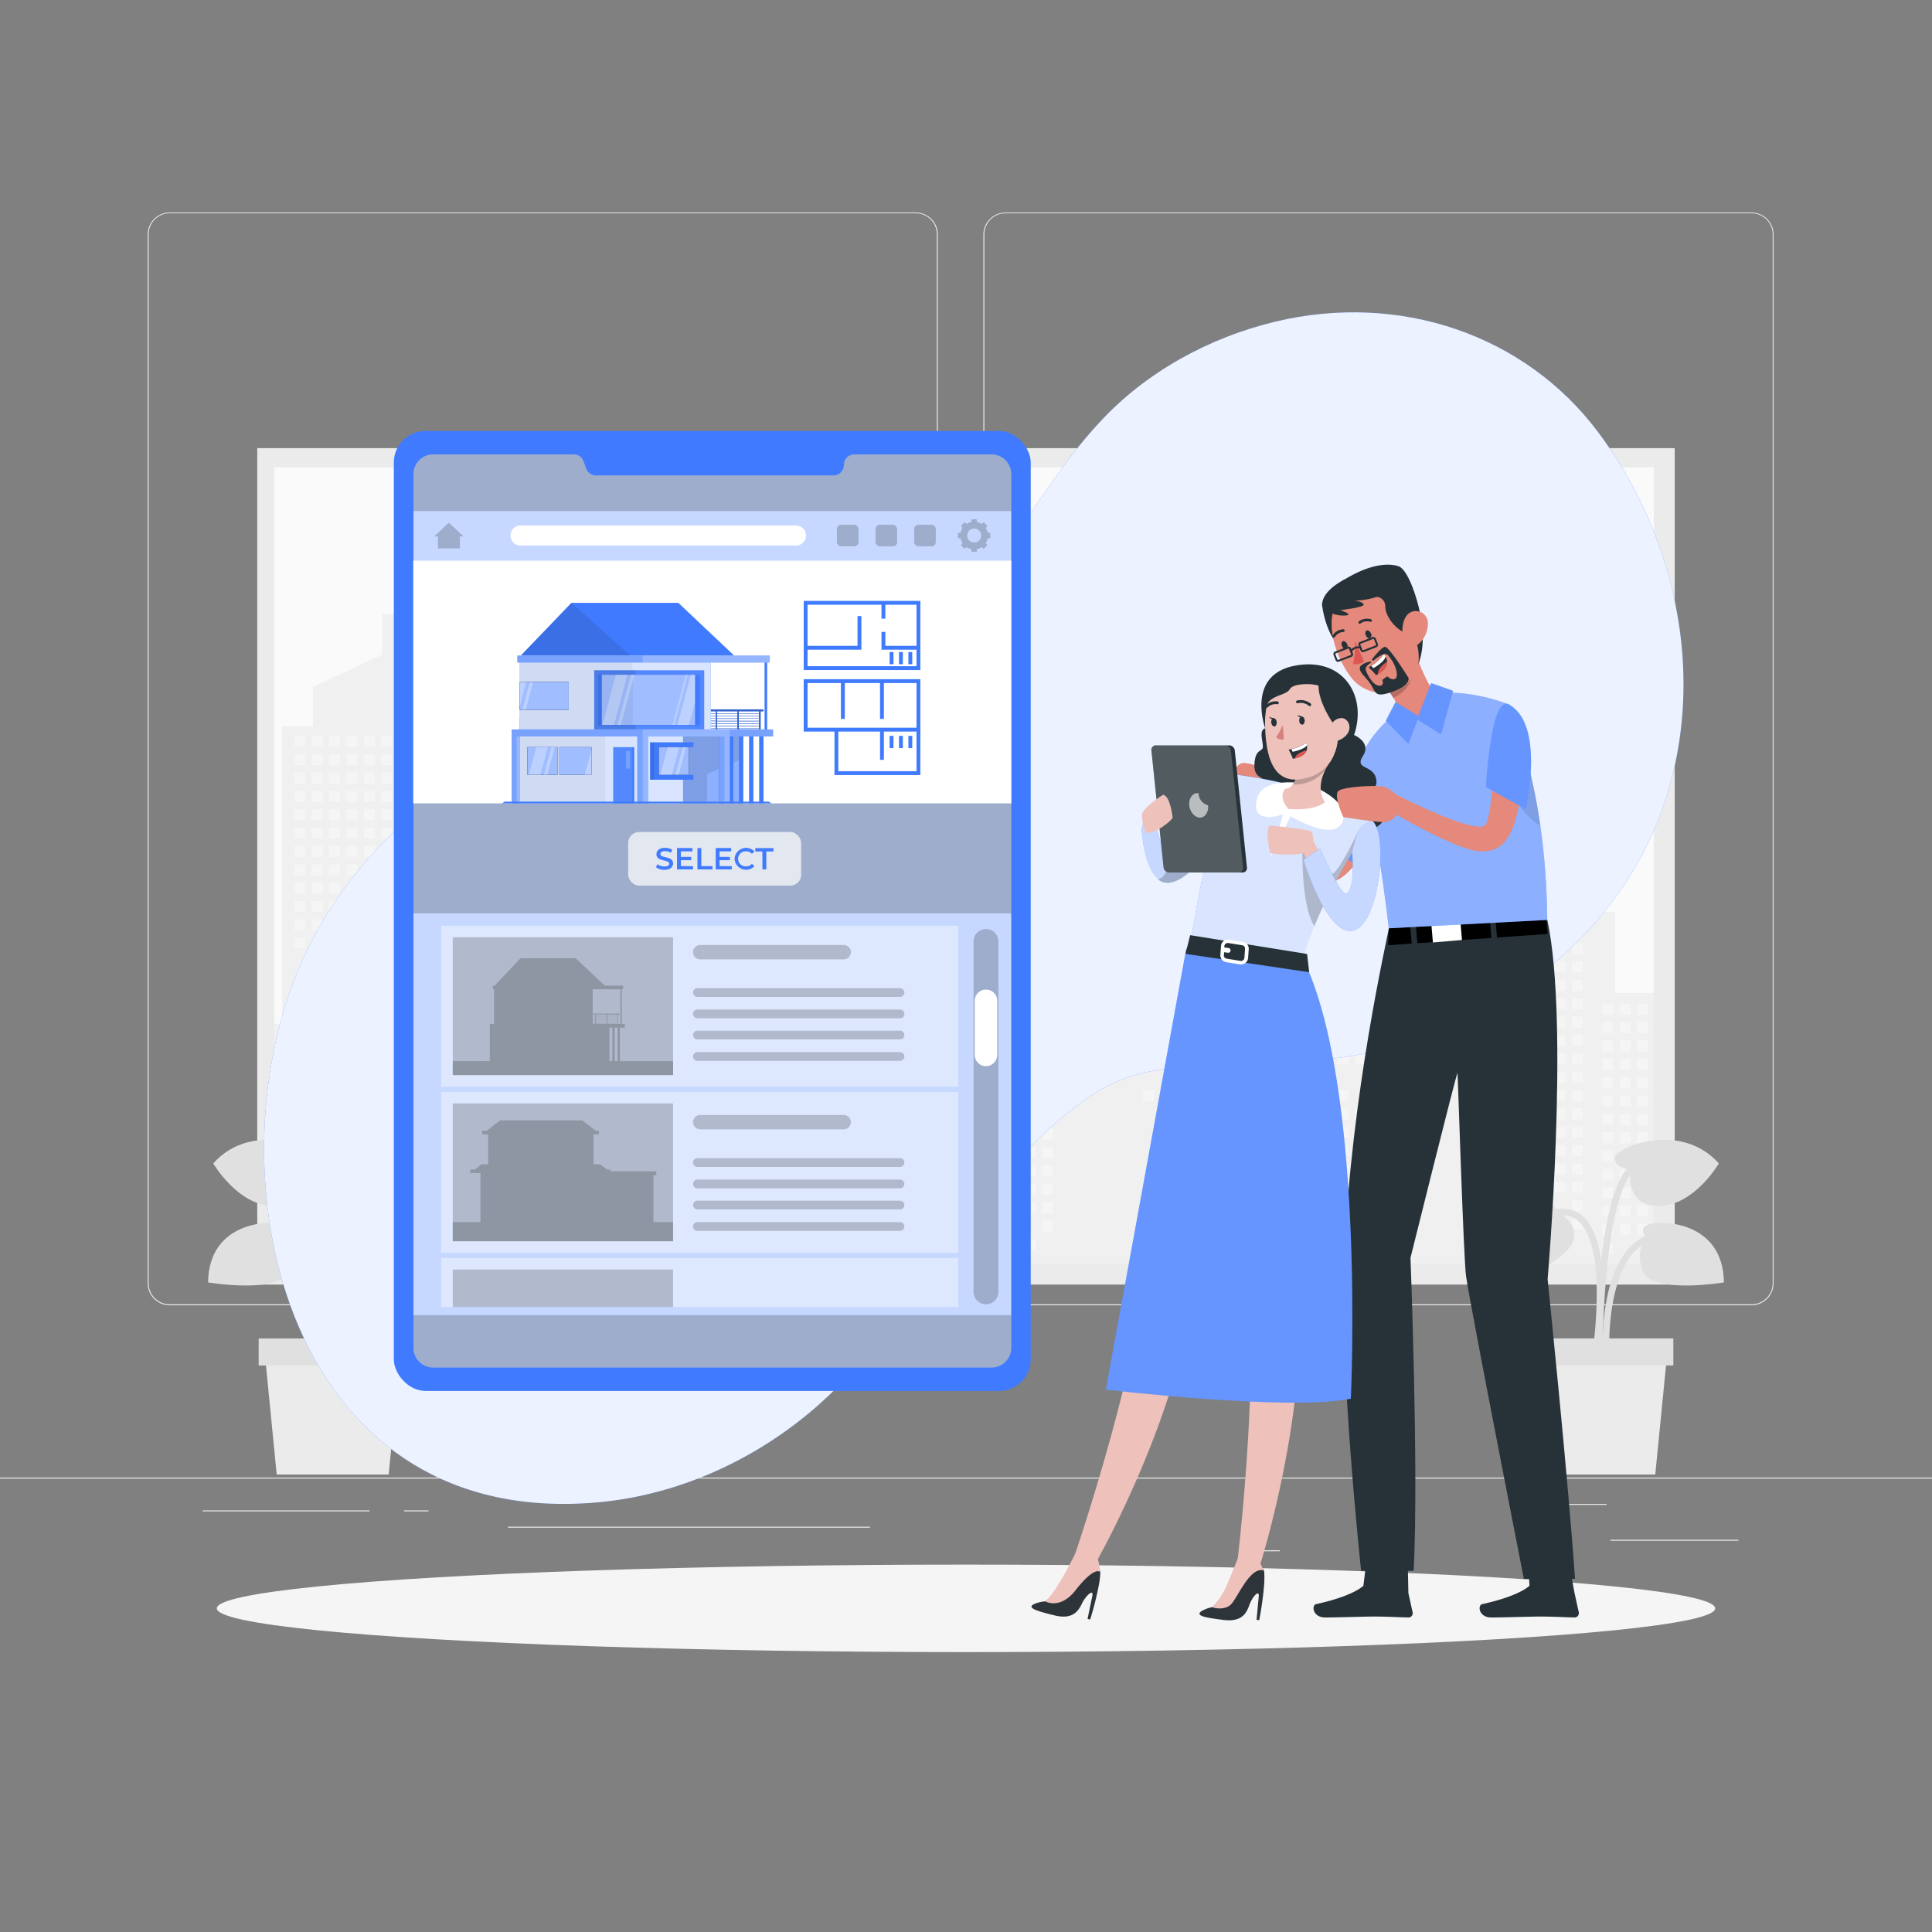 <svg xmlns="http://www.w3.org/2000/svg" viewBox="0 0 500 500"><rect x="0" y="0" width="500" height="500" fill="#808080" stroke="none"/><g id="background-complete"><rect y="382.4" width="500" height="0.25" style="fill:#ebebeb"></rect><rect x="416.78" y="398.49" width="33.12" height="0.25" style="fill:#ebebeb"></rect><rect x="322.53" y="401.21" width="8.69" height="0.25" style="fill:#ebebeb"></rect><rect x="396.59" y="389.21" width="19.19" height="0.25" style="fill:#ebebeb"></rect><rect x="52.46" y="390.89" width="43.19" height="0.25" style="fill:#ebebeb"></rect><rect x="104.56" y="390.89" width="6.33" height="0.25" style="fill:#ebebeb"></rect><rect x="131.47" y="395.11" width="93.68" height="0.25" style="fill:#ebebeb"></rect><path d="M237,337.8H43.91a5.71,5.71,0,0,1-5.7-5.71V60.66A5.71,5.71,0,0,1,43.91,55H237a5.71,5.71,0,0,1,5.71,5.71V332.09A5.71,5.71,0,0,1,237,337.8ZM43.91,55.2a5.46,5.46,0,0,0-5.45,5.46V332.09a5.46,5.46,0,0,0,5.45,5.46H237a5.47,5.47,0,0,0,5.46-5.46V60.66A5.47,5.47,0,0,0,237,55.2Z" style="fill:#ebebeb"></path><path d="M453.31,337.8H260.21a5.72,5.72,0,0,1-5.71-5.71V60.66A5.72,5.72,0,0,1,260.21,55h193.1A5.71,5.71,0,0,1,459,60.66V332.09A5.71,5.71,0,0,1,453.31,337.8ZM260.21,55.2a5.47,5.47,0,0,0-5.46,5.46V332.09a5.47,5.47,0,0,0,5.46,5.46h193.1a5.47,5.47,0,0,0,5.46-5.46V60.66a5.47,5.47,0,0,0-5.46-5.46Z" style="fill:#ebebeb"></path><rect x="66.58" y="115.98" width="366.84" height="216.47" style="fill:#ebebeb"></rect><rect x="71" y="120.97" width="357" height="206" style="fill:#fafafa"></rect><polygon points="71 264.97 71 326.97 428 326.97 428 256.97 418 256.97 418 235.97 412 235.97 412 221.97 404 221.97 404 200.97 402 200.97 402 221.97 394 221.97 394 235.97 388 235.97 388 256.97 377 256.97 377 262.97 372 262.97 372 285.97 371 285.97 371 252.97 368 252.97 368 273.97 365 273.97 365 223.97 363 223.97 363 244.97 355 244.97 355 237.97 352 237.97 352 208.97 350.22 208.97 350.22 208.97 346 208.97 346 179.97 344 179.97 344 183.97 303 183.97 303 171.97 296 171.97 296 125.97 293 125.97 293 171.97 283 171.97 283 183.97 279 183.97 279 243.97 258 243.97 258 225.97 265 225.97 265 222.97 258 222.97 258 217.97 238 217.97 238 171.97 233 171.97 233 164.97 209 164.97 209 171.97 206 171.97 206 235.97 195 235.97 195 264.97 189 264.97 189 241.97 184 241.97 184 235.97 173 235.97 173 214.97 167 214.97 167 200.97 160 200.97 160 179.97 157 179.97 157 200.97 150 200.97 150 214.97 144 214.97 144 235.97 133 235.97 133 241.97 128 241.97 128 264.97 121 264.97 121 203.97 118 203.97 118 224.97 109 224.97 109 264.97 105 264.97 105 187.97 102 187.97 102 158.97 99 158.97 99 169.38 81 177.8 81 187.97 73 187.97 73 264.97 71 264.97" style="fill:#f0f0f0"></polygon><rect x="318.31" y="187.11" width="2.83" height="2.83" style="fill:#f5f5f5"></rect><rect x="318.31" y="191.86" width="2.83" height="2.83" style="fill:#f5f5f5"></rect><rect x="318.31" y="210.86" width="2.83" height="2.83" style="fill:#f5f5f5"></rect><rect x="318.31" y="215.61" width="2.83" height="2.83" style="fill:#f5f5f5"></rect><rect x="318.31" y="220.36" width="2.83" height="2.83" style="fill:#f5f5f5"></rect><rect x="318.31" y="234.61" width="2.83" height="2.83" style="fill:#f5f5f5"></rect><rect x="318.31" y="239.36" width="2.83" height="2.83" style="fill:#f5f5f5"></rect><rect x="313.81" y="206.11" width="2.83" height="2.83" style="fill:#f5f5f5"></rect><rect x="313.81" y="210.86" width="2.83" height="2.83" style="fill:#f5f5f5"></rect><rect x="313.81" y="215.61" width="2.83" height="2.83" style="fill:#f5f5f5"></rect><rect x="313.81" y="220.36" width="2.83" height="2.83" style="fill:#f5f5f5"></rect><rect x="313.81" y="225.11" width="2.83" height="2.83" style="fill:#f5f5f5"></rect><rect x="313.81" y="234.61" width="2.83" height="2.83" style="fill:#f5f5f5"></rect><rect x="313.81" y="239.36" width="2.83" height="2.83" style="fill:#f5f5f5"></rect><rect x="309.31" y="187.11" width="2.83" height="2.83" style="fill:#f5f5f5"></rect><rect x="309.31" y="191.86" width="2.83" height="2.83" style="fill:#f5f5f5"></rect><rect x="309.31" y="196.61" width="2.83" height="2.83" style="fill:#f5f5f5"></rect><rect x="309.31" y="201.36" width="2.83" height="2.83" style="fill:#f5f5f5"></rect><rect x="309.31" y="206.11" width="2.83" height="2.83" style="fill:#f5f5f5"></rect><rect x="309.31" y="210.86" width="2.83" height="2.83" style="fill:#f5f5f5"></rect><rect x="309.31" y="215.61" width="2.83" height="2.83" style="fill:#f5f5f5"></rect><rect x="309.31" y="220.36" width="2.83" height="2.83" style="fill:#f5f5f5"></rect><rect x="309.31" y="225.11" width="2.83" height="2.83" style="fill:#f5f5f5"></rect><rect x="309.31" y="229.86" width="2.83" height="2.83" style="fill:#f5f5f5"></rect><rect x="309.31" y="239.36" width="2.83" height="2.83" style="fill:#f5f5f5"></rect><rect x="304.81" y="187.11" width="2.83" height="2.83" style="fill:#f5f5f5"></rect><rect x="304.81" y="191.86" width="2.83" height="2.83" style="fill:#f5f5f5"></rect><rect x="304.81" y="196.61" width="2.83" height="2.83" style="fill:#f5f5f5"></rect><rect x="304.81" y="201.36" width="2.83" height="2.83" style="fill:#f5f5f5"></rect><rect x="304.81" y="206.11" width="2.83" height="2.83" style="fill:#f5f5f5"></rect><rect x="304.81" y="210.86" width="2.83" height="2.83" style="fill:#f5f5f5"></rect><rect x="304.81" y="215.61" width="2.83" height="2.83" style="fill:#f5f5f5"></rect><rect x="304.81" y="258.36" width="2.83" height="2.83" style="fill:#f5f5f5"></rect><rect x="300.31" y="187.11" width="2.83" height="2.83" style="fill:#f5f5f5"></rect><rect x="300.31" y="191.86" width="2.83" height="2.83" style="fill:#f5f5f5"></rect><rect x="300.31" y="196.61" width="2.83" height="2.83" style="fill:#f5f5f5"></rect><rect x="300.31" y="201.36" width="2.83" height="2.83" style="fill:#f5f5f5"></rect><rect x="300.31" y="206.11" width="2.83" height="2.83" style="fill:#f5f5f5"></rect><rect x="300.31" y="210.86" width="2.83" height="2.83" style="fill:#f5f5f5"></rect><rect x="300.31" y="215.61" width="2.83" height="2.83" style="fill:#f5f5f5"></rect><rect x="300.31" y="220.36" width="2.83" height="2.83" style="fill:#f5f5f5"></rect><rect x="300.31" y="248.86" width="2.83" height="2.83" style="fill:#f5f5f5"></rect><rect x="300.31" y="253.61" width="2.83" height="2.83" style="fill:#f5f5f5"></rect><rect x="300.31" y="258.36" width="2.83" height="2.83" style="fill:#f5f5f5"></rect><rect x="300.31" y="263.11" width="2.83" height="2.83" style="fill:#f5f5f5"></rect><rect x="300.31" y="282.11" width="2.83" height="2.83" style="fill:#f5f5f5"></rect><rect x="295.81" y="187.11" width="2.83" height="2.83" style="fill:#f5f5f5"></rect><rect x="295.81" y="191.86" width="2.83" height="2.83" style="fill:#f5f5f5"></rect><rect x="295.81" y="196.61" width="2.83" height="2.83" style="fill:#f5f5f5"></rect><rect x="295.81" y="201.36" width="2.83" height="2.83" style="fill:#f5f5f5"></rect><rect x="295.81" y="206.11" width="2.83" height="2.83" style="fill:#f5f5f5"></rect><rect x="295.81" y="210.86" width="2.83" height="2.83" style="fill:#f5f5f5"></rect><rect x="295.81" y="215.61" width="2.83" height="2.83" style="fill:#f5f5f5"></rect><rect x="295.81" y="220.36" width="2.83" height="2.83" style="fill:#f5f5f5"></rect><rect x="295.81" y="225.11" width="2.83" height="2.83" style="fill:#f5f5f5"></rect><rect x="295.81" y="229.86" width="2.83" height="2.83" style="fill:#f5f5f5"></rect><rect x="295.81" y="244.11" width="2.83" height="2.83" style="fill:#f5f5f5"></rect><rect x="295.81" y="248.86" width="2.83" height="2.83" style="fill:#f5f5f5"></rect><rect x="295.81" y="253.61" width="2.83" height="2.83" style="fill:#f5f5f5"></rect><rect x="295.81" y="258.36" width="2.83" height="2.83" style="fill:#f5f5f5"></rect><rect x="295.81" y="263.11" width="2.83" height="2.83" style="fill:#f5f5f5"></rect><rect x="295.81" y="282.11" width="2.83" height="2.83" style="fill:#f5f5f5"></rect><rect x="291.31" y="187.11" width="2.83" height="2.83" style="fill:#f5f5f5"></rect><rect x="291.31" y="191.86" width="2.83" height="2.83" style="fill:#f5f5f5"></rect><rect x="291.31" y="196.61" width="2.83" height="2.83" style="fill:#f5f5f5"></rect><rect x="291.31" y="201.36" width="2.83" height="2.83" style="fill:#f5f5f5"></rect><rect x="291.31" y="206.11" width="2.83" height="2.83" style="fill:#f5f5f5"></rect><rect x="291.31" y="210.86" width="2.83" height="2.83" style="fill:#f5f5f5"></rect><rect x="291.31" y="215.61" width="2.83" height="2.83" style="fill:#f5f5f5"></rect><rect x="291.31" y="220.36" width="2.83" height="2.83" style="fill:#f5f5f5"></rect><rect x="291.31" y="225.11" width="2.83" height="2.83" style="fill:#f5f5f5"></rect><rect x="291.31" y="229.86" width="2.83" height="2.83" style="fill:#f5f5f5"></rect><rect x="291.31" y="234.61" width="2.83" height="2.83" style="fill:#f5f5f5"></rect><rect x="291.31" y="239.36" width="2.83" height="2.83" style="fill:#f5f5f5"></rect><rect x="291.31" y="244.11" width="2.83" height="2.83" style="fill:#f5f5f5"></rect><rect x="291.31" y="248.86" width="2.83" height="2.83" style="fill:#f5f5f5"></rect><rect x="291.31" y="253.61" width="2.83" height="2.83" style="fill:#f5f5f5"></rect><rect x="291.31" y="258.36" width="2.83" height="2.83" style="fill:#f5f5f5"></rect><rect x="291.31" y="263.11" width="2.83" height="2.83" style="fill:#f5f5f5"></rect><rect x="291.31" y="267.86" width="2.83" height="2.83" style="fill:#f5f5f5"></rect><rect x="286.81" y="187.11" width="2.83" height="2.83" style="fill:#f5f5f5"></rect><rect x="286.81" y="191.86" width="2.83" height="2.83" style="fill:#f5f5f5"></rect><rect x="286.81" y="196.61" width="2.83" height="2.83" style="fill:#f5f5f5"></rect><rect x="286.81" y="201.36" width="2.83" height="2.83" style="fill:#f5f5f5"></rect><rect x="286.81" y="206.11" width="2.83" height="2.83" style="fill:#f5f5f5"></rect><rect x="286.81" y="210.86" width="2.83" height="2.83" style="fill:#f5f5f5"></rect><rect x="286.81" y="215.61" width="2.83" height="2.83" style="fill:#f5f5f5"></rect><rect x="286.81" y="220.36" width="2.83" height="2.83" style="fill:#f5f5f5"></rect><rect x="286.81" y="225.11" width="2.83" height="2.83" style="fill:#f5f5f5"></rect><rect x="286.81" y="229.86" width="2.83" height="2.83" style="fill:#f5f5f5"></rect><rect x="286.81" y="244.11" width="2.83" height="2.83" style="fill:#f5f5f5"></rect><rect x="286.81" y="248.86" width="2.83" height="2.83" style="fill:#f5f5f5"></rect><rect x="286.81" y="253.61" width="2.83" height="2.83" style="fill:#f5f5f5"></rect><rect x="286.81" y="258.36" width="2.83" height="2.83" style="fill:#f5f5f5"></rect><rect x="282.31" y="187.11" width="2.83" height="2.83" style="fill:#f5f5f5"></rect><rect x="282.31" y="191.86" width="2.83" height="2.83" style="fill:#f5f5f5"></rect><rect x="282.31" y="196.61" width="2.83" height="2.83" style="fill:#f5f5f5"></rect><rect x="282.31" y="201.36" width="2.83" height="2.83" style="fill:#f5f5f5"></rect><rect x="282.31" y="206.11" width="2.83" height="2.83" style="fill:#f5f5f5"></rect><rect x="282.31" y="210.86" width="2.83" height="2.83" style="fill:#f5f5f5"></rect><rect x="282.31" y="215.61" width="2.83" height="2.83" style="fill:#f5f5f5"></rect><rect x="282.31" y="220.36" width="2.83" height="2.83" style="fill:#f5f5f5"></rect><rect x="282.31" y="225.11" width="2.83" height="2.83" style="fill:#f5f5f5"></rect><rect x="282.31" y="229.86" width="2.83" height="2.83" style="fill:#f5f5f5"></rect><rect x="282.31" y="244.11" width="2.83" height="2.83" style="fill:#f5f5f5"></rect><rect x="282.31" y="248.86" width="2.83" height="2.83" style="fill:#f5f5f5"></rect><rect x="282.31" y="253.61" width="2.83" height="2.83" style="fill:#f5f5f5"></rect><rect x="231.65" y="174.77" width="2.83" height="2.83" style="fill:#f5f5f5"></rect><rect x="231.65" y="179.52" width="2.83" height="2.83" style="fill:#f5f5f5"></rect><rect x="231.65" y="184.27" width="2.83" height="2.83" style="fill:#f5f5f5"></rect><rect x="231.65" y="189.02" width="2.83" height="2.83" style="fill:#f5f5f5"></rect><rect x="231.65" y="193.77" width="2.83" height="2.83" style="fill:#f5f5f5"></rect><rect x="231.65" y="198.52" width="2.83" height="2.83" style="fill:#f5f5f5"></rect><rect x="231.65" y="203.27" width="2.83" height="2.83" style="fill:#f5f5f5"></rect><rect x="231.65" y="208.02" width="2.83" height="2.83" style="fill:#f5f5f5"></rect><rect x="231.65" y="222.27" width="2.83" height="2.83" style="fill:#f5f5f5"></rect><rect x="231.65" y="227.02" width="2.83" height="2.83" style="fill:#f5f5f5"></rect><rect x="227.15" y="174.77" width="2.83" height="2.83" style="fill:#f5f5f5"></rect><rect x="227.15" y="179.52" width="2.83" height="2.83" style="fill:#f5f5f5"></rect><rect x="227.15" y="184.27" width="2.83" height="2.83" style="fill:#f5f5f5"></rect><rect x="227.15" y="189.02" width="2.83" height="2.83" style="fill:#f5f5f5"></rect><rect x="227.15" y="193.77" width="2.83" height="2.83" style="fill:#f5f5f5"></rect><rect x="227.15" y="198.52" width="2.83" height="2.83" style="fill:#f5f5f5"></rect><rect x="227.15" y="203.27" width="2.83" height="2.83" style="fill:#f5f5f5"></rect><rect x="227.15" y="208.02" width="2.83" height="2.83" style="fill:#f5f5f5"></rect><rect x="227.15" y="227.02" width="2.83" height="2.83" style="fill:#f5f5f5"></rect><rect x="222.65" y="174.77" width="2.83" height="2.83" style="fill:#f5f5f5"></rect><rect x="222.65" y="179.52" width="2.83" height="2.83" style="fill:#f5f5f5"></rect><rect x="222.65" y="184.27" width="2.83" height="2.83" style="fill:#f5f5f5"></rect><rect x="222.65" y="189.02" width="2.83" height="2.83" style="fill:#f5f5f5"></rect><rect x="222.65" y="193.77" width="2.83" height="2.83" style="fill:#f5f5f5"></rect><rect x="222.65" y="198.52" width="2.83" height="2.83" style="fill:#f5f5f5"></rect><rect x="222.65" y="203.27" width="2.83" height="2.83" style="fill:#f5f5f5"></rect><rect x="222.65" y="208.02" width="2.83" height="2.83" style="fill:#f5f5f5"></rect><rect x="218.15" y="174.77" width="2.83" height="2.83" style="fill:#f5f5f5"></rect><rect x="218.15" y="179.52" width="2.83" height="2.83" style="fill:#f5f5f5"></rect><rect x="218.15" y="184.27" width="2.83" height="2.83" style="fill:#f5f5f5"></rect><rect x="218.15" y="189.02" width="2.83" height="2.83" style="fill:#f5f5f5"></rect><rect x="218.15" y="193.77" width="2.83" height="2.83" style="fill:#f5f5f5"></rect><rect x="218.15" y="198.52" width="2.83" height="2.83" style="fill:#f5f5f5"></rect><rect x="218.15" y="208.02" width="2.83" height="2.83" style="fill:#f5f5f5"></rect><rect x="218.15" y="212.77" width="2.83" height="2.83" style="fill:#f5f5f5"></rect><rect x="218.15" y="227.02" width="2.83" height="2.83" style="fill:#f5f5f5"></rect><rect x="218.15" y="231.77" width="2.83" height="2.83" style="fill:#f5f5f5"></rect><rect x="218.15" y="236.52" width="2.83" height="2.83" style="fill:#f5f5f5"></rect><rect x="218.15" y="241.27" width="2.83" height="2.83" style="fill:#f5f5f5"></rect><rect x="218.15" y="246.02" width="2.83" height="2.83" style="fill:#f5f5f5"></rect><rect x="218.15" y="250.77" width="2.83" height="2.83" style="fill:#f5f5f5"></rect><rect x="218.15" y="255.52" width="2.83" height="2.83" style="fill:#f5f5f5"></rect><rect x="213.65" y="174.77" width="2.83" height="2.83" style="fill:#f5f5f5"></rect><rect x="213.65" y="179.52" width="2.83" height="2.83" style="fill:#f5f5f5"></rect><rect x="213.65" y="184.27" width="2.83" height="2.83" style="fill:#f5f5f5"></rect><rect x="213.65" y="189.02" width="2.83" height="2.83" style="fill:#f5f5f5"></rect><rect x="213.65" y="193.77" width="2.83" height="2.83" style="fill:#f5f5f5"></rect><rect x="213.65" y="198.52" width="2.83" height="2.83" style="fill:#f5f5f5"></rect><rect x="213.65" y="212.77" width="2.83" height="2.83" style="fill:#f5f5f5"></rect><rect x="213.65" y="217.52" width="2.83" height="2.83" style="fill:#f5f5f5"></rect><rect x="213.65" y="222.27" width="2.83" height="2.83" style="fill:#f5f5f5"></rect><rect x="213.65" y="227.02" width="2.83" height="2.83" style="fill:#f5f5f5"></rect><rect x="213.65" y="231.77" width="2.83" height="2.83" style="fill:#f5f5f5"></rect><rect x="213.65" y="236.52" width="2.83" height="2.83" style="fill:#f5f5f5"></rect><rect x="213.65" y="241.27" width="2.83" height="2.83" style="fill:#f5f5f5"></rect><rect x="213.65" y="246.02" width="2.83" height="2.83" style="fill:#f5f5f5"></rect><rect x="213.65" y="250.77" width="2.83" height="2.83" style="fill:#f5f5f5"></rect><rect x="213.65" y="255.52" width="2.83" height="2.83" style="fill:#f5f5f5"></rect><rect x="213.65" y="260.27" width="2.83" height="2.83" style="fill:#f5f5f5"></rect><rect x="213.65" y="269.77" width="2.83" height="2.83" style="fill:#f5f5f5"></rect><rect x="209.15" y="174.77" width="2.83" height="2.83" style="fill:#f5f5f5"></rect><rect x="209.15" y="179.52" width="2.83" height="2.83" style="fill:#f5f5f5"></rect><rect x="209.15" y="184.27" width="2.83" height="2.83" style="fill:#f5f5f5"></rect><rect x="209.15" y="189.02" width="2.83" height="2.83" style="fill:#f5f5f5"></rect><rect x="209.15" y="193.77" width="2.83" height="2.83" style="fill:#f5f5f5"></rect><rect x="209.15" y="198.52" width="2.83" height="2.83" style="fill:#f5f5f5"></rect><rect x="209.15" y="212.77" width="2.83" height="2.83" style="fill:#f5f5f5"></rect><rect x="209.15" y="217.52" width="2.83" height="2.83" style="fill:#f5f5f5"></rect><rect x="209.15" y="222.27" width="2.83" height="2.83" style="fill:#f5f5f5"></rect><rect x="209.15" y="227.02" width="2.83" height="2.83" style="fill:#f5f5f5"></rect><rect x="209.15" y="241.27" width="2.83" height="2.83" style="fill:#f5f5f5"></rect><rect x="209.15" y="246.02" width="2.83" height="2.83" style="fill:#f5f5f5"></rect><rect x="209.15" y="250.77" width="2.83" height="2.83" style="fill:#f5f5f5"></rect><rect x="209.15" y="255.52" width="2.83" height="2.83" style="fill:#f5f5f5"></rect><rect x="209.15" y="260.27" width="2.83" height="2.83" style="fill:#f5f5f5"></rect><rect x="209.15" y="269.77" width="2.83" height="2.83" style="fill:#f5f5f5"></rect><rect x="209.15" y="274.52" width="2.83" height="2.83" style="fill:#f5f5f5"></rect><rect x="168.31" y="218.94" width="2.83" height="2.83" style="fill:#f5f5f5"></rect><rect x="168.31" y="223.69" width="2.83" height="2.83" style="fill:#f5f5f5"></rect><rect x="168.31" y="228.44" width="2.83" height="2.83" style="fill:#f5f5f5"></rect><rect x="168.31" y="233.19" width="2.83" height="2.83" style="fill:#f5f5f5"></rect><rect x="168.31" y="237.94" width="2.83" height="2.83" style="fill:#f5f5f5"></rect><rect x="168.31" y="242.69" width="2.83" height="2.83" style="fill:#f5f5f5"></rect><rect x="168.31" y="247.44" width="2.83" height="2.83" style="fill:#f5f5f5"></rect><rect x="168.31" y="261.69" width="2.83" height="2.83" style="fill:#f5f5f5"></rect><rect x="168.31" y="266.44" width="2.83" height="2.83" style="fill:#f5f5f5"></rect><rect x="168.31" y="271.19" width="2.83" height="2.83" style="fill:#f5f5f5"></rect><rect x="163.81" y="218.94" width="2.83" height="2.83" style="fill:#f5f5f5"></rect><rect x="163.81" y="223.69" width="2.83" height="2.83" style="fill:#f5f5f5"></rect><rect x="163.81" y="228.44" width="2.83" height="2.83" style="fill:#f5f5f5"></rect><rect x="163.81" y="233.19" width="2.83" height="2.83" style="fill:#f5f5f5"></rect><rect x="163.81" y="237.94" width="2.83" height="2.83" style="fill:#f5f5f5"></rect><rect x="163.81" y="242.69" width="2.83" height="2.83" style="fill:#f5f5f5"></rect><rect x="163.81" y="247.44" width="2.83" height="2.83" style="fill:#f5f5f5"></rect><rect x="159.31" y="218.94" width="2.83" height="2.83" style="fill:#f5f5f5"></rect><rect x="159.31" y="223.69" width="2.83" height="2.83" style="fill:#f5f5f5"></rect><rect x="159.31" y="228.44" width="2.83" height="2.83" style="fill:#f5f5f5"></rect><rect x="159.31" y="233.19" width="2.83" height="2.83" style="fill:#f5f5f5"></rect><rect x="159.31" y="237.94" width="2.83" height="2.83" style="fill:#f5f5f5"></rect><rect x="159.31" y="242.69" width="2.83" height="2.83" style="fill:#f5f5f5"></rect><rect x="159.31" y="247.44" width="2.83" height="2.83" style="fill:#f5f5f5"></rect><rect x="154.81" y="218.94" width="2.83" height="2.83" style="fill:#f5f5f5"></rect><rect x="154.81" y="223.69" width="2.83" height="2.83" style="fill:#f5f5f5"></rect><rect x="154.81" y="228.44" width="2.83" height="2.83" style="fill:#f5f5f5"></rect><rect x="154.81" y="233.19" width="2.83" height="2.83" style="fill:#f5f5f5"></rect><rect x="154.81" y="237.94" width="2.83" height="2.83" style="fill:#f5f5f5"></rect><rect x="154.81" y="242.69" width="2.83" height="2.83" style="fill:#f5f5f5"></rect><rect x="154.81" y="247.44" width="2.83" height="2.83" style="fill:#f5f5f5"></rect><rect x="154.81" y="252.19" width="2.83" height="2.83" style="fill:#f5f5f5"></rect><rect x="154.81" y="256.94" width="2.83" height="2.83" style="fill:#f5f5f5"></rect><rect x="154.81" y="261.69" width="2.83" height="2.83" style="fill:#f5f5f5"></rect><rect x="154.81" y="266.44" width="2.83" height="2.83" style="fill:#f5f5f5"></rect><rect x="150.31" y="218.94" width="2.83" height="2.83" style="fill:#f5f5f5"></rect><rect x="150.31" y="223.69" width="2.83" height="2.83" style="fill:#f5f5f5"></rect><rect x="150.31" y="228.44" width="2.83" height="2.83" style="fill:#f5f5f5"></rect><rect x="150.31" y="233.19" width="2.83" height="2.83" style="fill:#f5f5f5"></rect><rect x="150.31" y="237.94" width="2.83" height="2.83" style="fill:#f5f5f5"></rect><rect x="150.31" y="242.69" width="2.83" height="2.83" style="fill:#f5f5f5"></rect><rect x="150.31" y="247.44" width="2.83" height="2.83" style="fill:#f5f5f5"></rect><rect x="150.31" y="252.19" width="2.83" height="2.83" style="fill:#f5f5f5"></rect><rect x="150.31" y="256.94" width="2.83" height="2.83" style="fill:#f5f5f5"></rect><rect x="150.31" y="261.69" width="2.83" height="2.83" style="fill:#f5f5f5"></rect><rect x="150.31" y="266.44" width="2.83" height="2.83" style="fill:#f5f5f5"></rect><rect x="150.31" y="271.19" width="2.83" height="2.83" style="fill:#f5f5f5"></rect><rect x="150.31" y="285.44" width="2.83" height="2.83" style="fill:#f5f5f5"></rect><rect x="150.31" y="290.19" width="2.83" height="2.83" style="fill:#f5f5f5"></rect><rect x="145.81" y="218.94" width="2.83" height="2.83" style="fill:#f5f5f5"></rect><rect x="145.81" y="223.69" width="2.83" height="2.83" style="fill:#f5f5f5"></rect><rect x="145.81" y="228.44" width="2.83" height="2.83" style="fill:#f5f5f5"></rect><rect x="145.81" y="242.69" width="2.83" height="2.83" style="fill:#f5f5f5"></rect><rect x="145.81" y="247.44" width="2.83" height="2.83" style="fill:#f5f5f5"></rect><rect x="145.81" y="252.19" width="2.83" height="2.83" style="fill:#f5f5f5"></rect><rect x="145.81" y="256.94" width="2.83" height="2.83" style="fill:#f5f5f5"></rect><rect x="145.81" y="261.69" width="2.83" height="2.83" style="fill:#f5f5f5"></rect><rect x="145.81" y="266.44" width="2.83" height="2.83" style="fill:#f5f5f5"></rect><rect x="145.81" y="271.19" width="2.83" height="2.83" style="fill:#f5f5f5"></rect><rect x="145.81" y="285.44" width="2.83" height="2.83" style="fill:#f5f5f5"></rect><rect x="145.81" y="290.19" width="2.83" height="2.83" style="fill:#f5f5f5"></rect><rect x="145.81" y="294.94" width="2.83" height="2.83" style="fill:#f5f5f5"></rect><rect x="98.65" y="190.44" width="2.83" height="2.83" style="fill:#f5f5f5"></rect><rect x="98.65" y="195.19" width="2.83" height="2.83" style="fill:#f5f5f5"></rect><rect x="98.65" y="199.94" width="2.83" height="2.83" style="fill:#f5f5f5"></rect><rect x="98.65" y="204.69" width="2.83" height="2.83" style="fill:#f5f5f5"></rect><rect x="98.65" y="209.44" width="2.83" height="2.83" style="fill:#f5f5f5"></rect><rect x="98.65" y="214.19" width="2.83" height="2.83" style="fill:#f5f5f5"></rect><rect x="98.65" y="218.94" width="2.83" height="2.83" style="fill:#f5f5f5"></rect><rect x="98.65" y="223.69" width="2.83" height="2.83" style="fill:#f5f5f5"></rect><rect x="98.65" y="228.44" width="2.83" height="2.83" style="fill:#f5f5f5"></rect><rect x="98.65" y="233.19" width="2.83" height="2.83" style="fill:#f5f5f5"></rect><rect x="98.65" y="237.94" width="2.83" height="2.83" style="fill:#f5f5f5"></rect><rect x="98.65" y="242.69" width="2.83" height="2.83" style="fill:#f5f5f5"></rect><rect x="98.65" y="247.44" width="2.83" height="2.83" style="fill:#f5f5f5"></rect><rect x="98.65" y="252.19" width="2.83" height="2.83" style="fill:#f5f5f5"></rect><rect x="98.65" y="256.94" width="2.83" height="2.83" style="fill:#f5f5f5"></rect><rect x="98.65" y="261.69" width="2.83" height="2.83" style="fill:#f5f5f5"></rect><rect x="98.65" y="266.44" width="2.83" height="2.83" style="fill:#f5f5f5"></rect><rect x="98.65" y="271.19" width="2.83" height="2.83" style="fill:#f5f5f5"></rect><rect x="98.65" y="275.94" width="2.83" height="2.83" style="fill:#f5f5f5"></rect><rect x="98.65" y="280.69" width="2.83" height="2.83" style="fill:#f5f5f5"></rect><rect x="98.65" y="285.44" width="2.83" height="2.83" style="fill:#f5f5f5"></rect><rect x="98.65" y="290.19" width="2.83" height="2.83" style="fill:#f5f5f5"></rect><rect x="98.65" y="294.94" width="2.83" height="2.83" style="fill:#f5f5f5"></rect><rect x="94.15" y="190.44" width="2.83" height="2.83" style="fill:#f5f5f5"></rect><rect x="94.15" y="195.19" width="2.83" height="2.83" style="fill:#f5f5f5"></rect><rect x="94.15" y="199.94" width="2.83" height="2.83" style="fill:#f5f5f5"></rect><rect x="94.15" y="204.69" width="2.83" height="2.83" style="fill:#f5f5f5"></rect><rect x="94.15" y="209.44" width="2.83" height="2.83" style="fill:#f5f5f5"></rect><rect x="94.15" y="214.19" width="2.83" height="2.83" style="fill:#f5f5f5"></rect><rect x="94.15" y="218.94" width="2.83" height="2.83" style="fill:#f5f5f5"></rect><rect x="94.15" y="223.69" width="2.83" height="2.83" style="fill:#f5f5f5"></rect><rect x="94.15" y="228.44" width="2.83" height="2.83" style="fill:#f5f5f5"></rect><rect x="94.15" y="233.19" width="2.83" height="2.83" style="fill:#f5f5f5"></rect><rect x="94.15" y="237.94" width="2.83" height="2.83" style="fill:#f5f5f5"></rect><rect x="94.15" y="242.69" width="2.83" height="2.83" style="fill:#f5f5f5"></rect><rect x="94.15" y="247.44" width="2.83" height="2.83" style="fill:#f5f5f5"></rect><rect x="94.15" y="252.19" width="2.83" height="2.83" style="fill:#f5f5f5"></rect><rect x="94.15" y="256.94" width="2.83" height="2.83" style="fill:#f5f5f5"></rect><rect x="94.15" y="261.69" width="2.83" height="2.83" style="fill:#f5f5f5"></rect><rect x="94.15" y="266.44" width="2.83" height="2.83" style="fill:#f5f5f5"></rect><rect x="94.15" y="271.19" width="2.83" height="2.83" style="fill:#f5f5f5"></rect><rect x="94.15" y="275.94" width="2.83" height="2.83" style="fill:#f5f5f5"></rect><rect x="89.65" y="190.44" width="2.83" height="2.83" style="fill:#f5f5f5"></rect><rect x="89.65" y="195.19" width="2.83" height="2.83" style="fill:#f5f5f5"></rect><rect x="89.65" y="199.94" width="2.83" height="2.83" style="fill:#f5f5f5"></rect><rect x="89.65" y="204.69" width="2.83" height="2.83" style="fill:#f5f5f5"></rect><rect x="89.65" y="209.44" width="2.83" height="2.83" style="fill:#f5f5f5"></rect><rect x="89.65" y="214.19" width="2.83" height="2.83" style="fill:#f5f5f5"></rect><rect x="89.65" y="218.94" width="2.83" height="2.83" style="fill:#f5f5f5"></rect><rect x="89.65" y="223.69" width="2.83" height="2.83" style="fill:#f5f5f5"></rect><rect x="89.65" y="228.44" width="2.83" height="2.83" style="fill:#f5f5f5"></rect><rect x="89.65" y="233.19" width="2.83" height="2.83" style="fill:#f5f5f5"></rect><rect x="89.65" y="237.94" width="2.83" height="2.83" style="fill:#f5f5f5"></rect><rect x="89.65" y="242.69" width="2.83" height="2.83" style="fill:#f5f5f5"></rect><rect x="89.65" y="247.44" width="2.83" height="2.83" style="fill:#f5f5f5"></rect><rect x="89.65" y="252.19" width="2.83" height="2.83" style="fill:#f5f5f5"></rect><rect x="89.65" y="256.94" width="2.83" height="2.83" style="fill:#f5f5f5"></rect><rect x="89.65" y="261.69" width="2.83" height="2.83" style="fill:#f5f5f5"></rect><rect x="89.65" y="266.44" width="2.83" height="2.83" style="fill:#f5f5f5"></rect><rect x="89.65" y="271.19" width="2.83" height="2.83" style="fill:#f5f5f5"></rect><rect x="89.65" y="275.94" width="2.83" height="2.83" style="fill:#f5f5f5"></rect><rect x="85.15" y="190.44" width="2.83" height="2.83" style="fill:#f5f5f5"></rect><rect x="85.15" y="195.19" width="2.83" height="2.83" style="fill:#f5f5f5"></rect><rect x="85.15" y="199.94" width="2.83" height="2.83" style="fill:#f5f5f5"></rect><rect x="85.15" y="204.69" width="2.83" height="2.83" style="fill:#f5f5f5"></rect><rect x="85.15" y="209.44" width="2.83" height="2.83" style="fill:#f5f5f5"></rect><rect x="85.15" y="214.19" width="2.83" height="2.83" style="fill:#f5f5f5"></rect><rect x="85.15" y="218.94" width="2.83" height="2.83" style="fill:#f5f5f5"></rect><rect x="85.15" y="223.69" width="2.83" height="2.83" style="fill:#f5f5f5"></rect><rect x="85.15" y="228.44" width="2.83" height="2.83" style="fill:#f5f5f5"></rect><rect x="85.15" y="233.19" width="2.83" height="2.83" style="fill:#f5f5f5"></rect><rect x="85.15" y="237.94" width="2.83" height="2.83" style="fill:#f5f5f5"></rect><rect x="85.15" y="242.69" width="2.83" height="2.83" style="fill:#f5f5f5"></rect><rect x="85.15" y="247.44" width="2.83" height="2.83" style="fill:#f5f5f5"></rect><rect x="85.15" y="252.19" width="2.83" height="2.83" style="fill:#f5f5f5"></rect><rect x="85.15" y="256.94" width="2.83" height="2.83" style="fill:#f5f5f5"></rect><rect x="80.65" y="190.44" width="2.83" height="2.83" style="fill:#f5f5f5"></rect><rect x="80.65" y="195.19" width="2.83" height="2.83" style="fill:#f5f5f5"></rect><rect x="80.65" y="199.94" width="2.83" height="2.83" style="fill:#f5f5f5"></rect><rect x="80.65" y="204.69" width="2.83" height="2.83" style="fill:#f5f5f5"></rect><rect x="80.65" y="209.44" width="2.83" height="2.83" style="fill:#f5f5f5"></rect><rect x="80.65" y="214.19" width="2.83" height="2.83" style="fill:#f5f5f5"></rect><rect x="80.65" y="218.94" width="2.83" height="2.83" style="fill:#f5f5f5"></rect><rect x="80.65" y="223.69" width="2.83" height="2.83" style="fill:#f5f5f5"></rect><rect x="80.65" y="228.44" width="2.83" height="2.83" style="fill:#f5f5f5"></rect><rect x="80.65" y="233.19" width="2.83" height="2.83" style="fill:#f5f5f5"></rect><rect x="80.65" y="237.94" width="2.83" height="2.83" style="fill:#f5f5f5"></rect><rect x="80.65" y="242.69" width="2.83" height="2.83" style="fill:#f5f5f5"></rect><rect x="80.65" y="247.44" width="2.83" height="2.83" style="fill:#f5f5f5"></rect><rect x="76.15" y="190.44" width="2.83" height="2.83" style="fill:#f5f5f5"></rect><rect x="76.15" y="195.19" width="2.83" height="2.83" style="fill:#f5f5f5"></rect><rect x="76.15" y="199.94" width="2.83" height="2.83" style="fill:#f5f5f5"></rect><rect x="76.15" y="204.69" width="2.83" height="2.83" style="fill:#f5f5f5"></rect><rect x="76.15" y="209.44" width="2.83" height="2.83" style="fill:#f5f5f5"></rect><rect x="76.15" y="214.19" width="2.83" height="2.83" style="fill:#f5f5f5"></rect><rect x="76.15" y="218.94" width="2.83" height="2.83" style="fill:#f5f5f5"></rect><rect x="76.15" y="223.69" width="2.83" height="2.83" style="fill:#f5f5f5"></rect><rect x="76.15" y="228.44" width="2.83" height="2.83" style="fill:#f5f5f5"></rect><rect x="76.15" y="233.19" width="2.83" height="2.83" style="fill:#f5f5f5"></rect><rect x="76.15" y="237.94" width="2.83" height="2.83" style="fill:#f5f5f5"></rect><rect x="76.15" y="242.69" width="2.83" height="2.83" style="fill:#f5f5f5"></rect><rect x="406.81" y="225.11" width="2.83" height="2.83" style="fill:#f5f5f5"></rect><rect x="406.81" y="229.86" width="2.83" height="2.83" style="fill:#f5f5f5"></rect><rect x="406.81" y="234.61" width="2.83" height="2.83" style="fill:#f5f5f5"></rect><rect x="406.81" y="239.36" width="2.83" height="2.83" style="fill:#f5f5f5"></rect><rect x="406.81" y="244.11" width="2.83" height="2.83" style="fill:#f5f5f5"></rect><rect x="406.81" y="248.86" width="2.83" height="2.83" style="fill:#f5f5f5"></rect><rect x="406.81" y="253.61" width="2.83" height="2.83" style="fill:#f5f5f5"></rect><rect x="406.81" y="258.36" width="2.83" height="2.83" style="fill:#f5f5f5"></rect><rect x="406.81" y="263.11" width="2.83" height="2.83" style="fill:#f5f5f5"></rect><rect x="406.81" y="267.86" width="2.83" height="2.83" style="fill:#f5f5f5"></rect><rect x="406.81" y="272.61" width="2.83" height="2.83" style="fill:#f5f5f5"></rect><rect x="406.81" y="277.36" width="2.83" height="2.83" style="fill:#f5f5f5"></rect><rect x="406.81" y="282.11" width="2.83" height="2.83" style="fill:#f5f5f5"></rect><rect x="406.81" y="286.86" width="2.83" height="2.83" style="fill:#f5f5f5"></rect><rect x="406.81" y="291.61" width="2.83" height="2.83" style="fill:#f5f5f5"></rect><rect x="406.81" y="296.36" width="2.83" height="2.83" style="fill:#f5f5f5"></rect><rect x="406.81" y="301.11" width="2.83" height="2.83" style="fill:#f5f5f5"></rect><rect x="406.81" y="305.86" width="2.83" height="2.83" style="fill:#f5f5f5"></rect><rect x="406.81" y="310.61" width="2.83" height="2.83" style="fill:#f5f5f5"></rect><rect x="406.81" y="315.36" width="2.83" height="2.83" style="fill:#f5f5f5"></rect><rect x="402.31" y="225.11" width="2.83" height="2.83" style="fill:#f5f5f5"></rect><rect x="402.31" y="229.86" width="2.83" height="2.83" style="fill:#f5f5f5"></rect><rect x="402.31" y="234.61" width="2.83" height="2.83" style="fill:#f5f5f5"></rect><rect x="402.31" y="239.36" width="2.83" height="2.83" style="fill:#f5f5f5"></rect><rect x="402.31" y="244.11" width="2.83" height="2.83" style="fill:#f5f5f5"></rect><rect x="402.31" y="248.86" width="2.83" height="2.83" style="fill:#f5f5f5"></rect><rect x="402.31" y="253.61" width="2.83" height="2.83" style="fill:#f5f5f5"></rect><rect x="402.31" y="258.36" width="2.83" height="2.83" style="fill:#f5f5f5"></rect><rect x="402.31" y="263.11" width="2.83" height="2.83" style="fill:#f5f5f5"></rect><rect x="402.31" y="267.86" width="2.83" height="2.83" style="fill:#f5f5f5"></rect><rect x="402.31" y="272.61" width="2.83" height="2.83" style="fill:#f5f5f5"></rect><rect x="402.31" y="277.36" width="2.83" height="2.83" style="fill:#f5f5f5"></rect><rect x="402.31" y="282.11" width="2.83" height="2.83" style="fill:#f5f5f5"></rect><rect x="402.31" y="286.86" width="2.83" height="2.83" style="fill:#f5f5f5"></rect><rect x="402.31" y="291.61" width="2.83" height="2.83" style="fill:#f5f5f5"></rect><rect x="402.31" y="296.36" width="2.83" height="2.83" style="fill:#f5f5f5"></rect><rect x="402.31" y="301.11" width="2.83" height="2.83" style="fill:#f5f5f5"></rect><rect x="402.31" y="305.86" width="2.83" height="2.83" style="fill:#f5f5f5"></rect><rect x="397.81" y="225.11" width="2.83" height="2.83" style="fill:#f5f5f5"></rect><rect x="397.81" y="229.86" width="2.83" height="2.83" style="fill:#f5f5f5"></rect><rect x="397.81" y="234.61" width="2.83" height="2.83" style="fill:#f5f5f5"></rect><rect x="397.81" y="239.36" width="2.83" height="2.83" style="fill:#f5f5f5"></rect><rect x="397.81" y="244.11" width="2.83" height="2.83" style="fill:#f5f5f5"></rect><rect x="397.81" y="248.86" width="2.83" height="2.83" style="fill:#f5f5f5"></rect><rect x="397.81" y="253.61" width="2.83" height="2.83" style="fill:#f5f5f5"></rect><rect x="397.81" y="258.36" width="2.83" height="2.83" style="fill:#f5f5f5"></rect><rect x="397.81" y="263.11" width="2.83" height="2.83" style="fill:#f5f5f5"></rect><rect x="397.81" y="267.86" width="2.83" height="2.83" style="fill:#f5f5f5"></rect><rect x="397.81" y="272.61" width="2.83" height="2.83" style="fill:#f5f5f5"></rect><rect x="397.81" y="277.36" width="2.83" height="2.83" style="fill:#f5f5f5"></rect><rect x="397.81" y="282.11" width="2.83" height="2.83" style="fill:#f5f5f5"></rect><rect x="397.81" y="286.86" width="2.83" height="2.83" style="fill:#f5f5f5"></rect><rect x="397.81" y="291.61" width="2.83" height="2.83" style="fill:#f5f5f5"></rect><rect x="397.81" y="296.36" width="2.83" height="2.83" style="fill:#f5f5f5"></rect><rect x="397.81" y="301.11" width="2.83" height="2.83" style="fill:#f5f5f5"></rect><rect x="397.81" y="305.86" width="2.83" height="2.83" style="fill:#f5f5f5"></rect><rect x="423.65" y="259.77" width="2.83" height="2.83" style="fill:#f5f5f5"></rect><rect x="423.65" y="264.52" width="2.83" height="2.83" style="fill:#f5f5f5"></rect><rect x="423.65" y="269.27" width="2.83" height="2.83" style="fill:#f5f5f5"></rect><rect x="423.65" y="274.02" width="2.83" height="2.83" style="fill:#f5f5f5"></rect><rect x="423.65" y="278.77" width="2.83" height="2.83" style="fill:#f5f5f5"></rect><rect x="423.65" y="283.52" width="2.83" height="2.83" style="fill:#f5f5f5"></rect><rect x="423.65" y="288.27" width="2.83" height="2.83" style="fill:#f5f5f5"></rect><rect x="423.65" y="293.02" width="2.83" height="2.83" style="fill:#f5f5f5"></rect><rect x="423.65" y="297.77" width="2.83" height="2.83" style="fill:#f5f5f5"></rect><rect x="423.65" y="302.52" width="2.83" height="2.83" style="fill:#f5f5f5"></rect><rect x="423.65" y="307.27" width="2.83" height="2.83" style="fill:#f5f5f5"></rect><rect x="423.65" y="312.02" width="2.83" height="2.83" style="fill:#f5f5f5"></rect><rect x="423.65" y="316.77" width="2.83" height="2.83" style="fill:#f5f5f5"></rect><rect x="419.15" y="259.77" width="2.83" height="2.83" style="fill:#f5f5f5"></rect><rect x="419.15" y="264.52" width="2.83" height="2.83" style="fill:#f5f5f5"></rect><rect x="419.15" y="269.27" width="2.83" height="2.83" style="fill:#f5f5f5"></rect><rect x="419.15" y="274.02" width="2.83" height="2.83" style="fill:#f5f5f5"></rect><rect x="419.15" y="278.77" width="2.83" height="2.83" style="fill:#f5f5f5"></rect><rect x="419.15" y="283.52" width="2.83" height="2.83" style="fill:#f5f5f5"></rect><rect x="419.15" y="288.27" width="2.83" height="2.83" style="fill:#f5f5f5"></rect><rect x="419.15" y="293.02" width="2.83" height="2.83" style="fill:#f5f5f5"></rect><rect x="419.15" y="297.77" width="2.83" height="2.83" style="fill:#f5f5f5"></rect><rect x="419.15" y="302.52" width="2.83" height="2.83" style="fill:#f5f5f5"></rect><rect x="419.15" y="307.27" width="2.83" height="2.83" style="fill:#f5f5f5"></rect><rect x="419.15" y="312.02" width="2.83" height="2.83" style="fill:#f5f5f5"></rect><rect x="419.15" y="316.77" width="2.83" height="2.83" style="fill:#f5f5f5"></rect><rect x="414.65" y="259.77" width="2.83" height="2.83" style="fill:#f5f5f5"></rect><rect x="414.65" y="264.52" width="2.83" height="2.83" style="fill:#f5f5f5"></rect><rect x="414.65" y="269.27" width="2.83" height="2.83" style="fill:#f5f5f5"></rect><rect x="414.65" y="274.02" width="2.83" height="2.83" style="fill:#f5f5f5"></rect><rect x="414.65" y="278.77" width="2.83" height="2.83" style="fill:#f5f5f5"></rect><rect x="414.65" y="283.52" width="2.83" height="2.83" style="fill:#f5f5f5"></rect><rect x="414.65" y="288.27" width="2.83" height="2.83" style="fill:#f5f5f5"></rect><rect x="414.65" y="293.02" width="2.83" height="2.83" style="fill:#f5f5f5"></rect><rect x="414.65" y="297.77" width="2.83" height="2.83" style="fill:#f5f5f5"></rect><rect x="414.65" y="302.52" width="2.83" height="2.83" style="fill:#f5f5f5"></rect><rect x="414.65" y="307.27" width="2.83" height="2.83" style="fill:#f5f5f5"></rect><rect x="414.65" y="312.02" width="2.83" height="2.83" style="fill:#f5f5f5"></rect><rect x="414.65" y="316.77" width="2.83" height="2.83" style="fill:#f5f5f5"></rect><rect x="414.65" y="321.52" width="2.83" height="2.83" style="fill:#f5f5f5"></rect><rect x="389.65" y="261.19" width="2.83" height="2.83" style="fill:#f5f5f5"></rect><rect x="389.65" y="265.94" width="2.83" height="2.83" style="fill:#f5f5f5"></rect><rect x="389.65" y="270.69" width="2.83" height="2.83" style="fill:#f5f5f5"></rect><rect x="389.65" y="275.44" width="2.83" height="2.83" style="fill:#f5f5f5"></rect><rect x="389.65" y="280.19" width="2.83" height="2.83" style="fill:#f5f5f5"></rect><rect x="389.65" y="284.94" width="2.83" height="2.83" style="fill:#f5f5f5"></rect><rect x="389.65" y="289.69" width="2.83" height="2.83" style="fill:#f5f5f5"></rect><rect x="389.65" y="294.44" width="2.83" height="2.83" style="fill:#f5f5f5"></rect><rect x="389.65" y="299.19" width="2.83" height="2.83" style="fill:#f5f5f5"></rect><rect x="389.65" y="303.94" width="2.83" height="2.83" style="fill:#f5f5f5"></rect><rect x="389.65" y="318.19" width="2.83" height="2.83" style="fill:#f5f5f5"></rect><rect x="385.15" y="261.19" width="2.83" height="2.83" style="fill:#f5f5f5"></rect><rect x="385.15" y="265.94" width="2.83" height="2.83" style="fill:#f5f5f5"></rect><rect x="385.15" y="270.69" width="2.83" height="2.83" style="fill:#f5f5f5"></rect><rect x="385.15" y="275.44" width="2.83" height="2.83" style="fill:#f5f5f5"></rect><rect x="385.15" y="280.19" width="2.83" height="2.83" style="fill:#f5f5f5"></rect><rect x="385.15" y="284.94" width="2.83" height="2.83" style="fill:#f5f5f5"></rect><rect x="385.15" y="289.69" width="2.83" height="2.83" style="fill:#f5f5f5"></rect><rect x="385.15" y="294.44" width="2.83" height="2.83" style="fill:#f5f5f5"></rect><rect x="385.15" y="299.19" width="2.83" height="2.83" style="fill:#f5f5f5"></rect><rect x="385.15" y="313.44" width="2.83" height="2.83" style="fill:#f5f5f5"></rect><rect x="385.15" y="318.19" width="2.83" height="2.83" style="fill:#f5f5f5"></rect><rect x="380.65" y="261.19" width="2.83" height="2.83" style="fill:#f5f5f5"></rect><rect x="380.65" y="265.94" width="2.83" height="2.83" style="fill:#f5f5f5"></rect><rect x="380.65" y="270.69" width="2.83" height="2.83" style="fill:#f5f5f5"></rect><rect x="380.65" y="275.44" width="2.83" height="2.83" style="fill:#f5f5f5"></rect><rect x="380.65" y="280.19" width="2.83" height="2.83" style="fill:#f5f5f5"></rect><rect x="380.65" y="284.94" width="2.83" height="2.83" style="fill:#f5f5f5"></rect><rect x="380.65" y="289.69" width="2.83" height="2.83" style="fill:#f5f5f5"></rect><rect x="380.65" y="294.44" width="2.83" height="2.83" style="fill:#f5f5f5"></rect><rect x="380.65" y="308.69" width="2.83" height="2.83" style="fill:#f5f5f5"></rect><rect x="380.65" y="313.44" width="2.83" height="2.83" style="fill:#f5f5f5"></rect><rect x="380.65" y="318.19" width="2.83" height="2.83" style="fill:#f5f5f5"></rect><rect x="338.81" y="189.02" width="2.83" height="2.83" style="fill:#f5f5f5"></rect><rect x="338.81" y="193.77" width="2.83" height="2.83" style="fill:#f5f5f5"></rect><rect x="338.81" y="198.52" width="2.83" height="2.83" style="fill:#f5f5f5"></rect><rect x="338.81" y="203.27" width="2.83" height="2.83" style="fill:#f5f5f5"></rect><rect x="338.81" y="208.02" width="2.83" height="2.83" style="fill:#f5f5f5"></rect><rect x="338.81" y="212.77" width="2.83" height="2.83" style="fill:#f5f5f5"></rect><rect x="338.81" y="217.52" width="2.83" height="2.83" style="fill:#f5f5f5"></rect><rect x="338.81" y="222.27" width="2.83" height="2.83" style="fill:#f5f5f5"></rect><rect x="338.81" y="227.02" width="2.83" height="2.83" style="fill:#f5f5f5"></rect><rect x="338.81" y="231.77" width="2.83" height="2.83" style="fill:#f5f5f5"></rect><rect x="338.81" y="236.52" width="2.83" height="2.83" style="fill:#f5f5f5"></rect><rect x="338.81" y="241.27" width="2.83" height="2.83" style="fill:#f5f5f5"></rect><rect x="338.81" y="246.02" width="2.83" height="2.83" style="fill:#f5f5f5"></rect><rect x="338.81" y="250.77" width="2.83" height="2.83" style="fill:#f5f5f5"></rect><rect x="338.81" y="255.52" width="2.83" height="2.83" style="fill:#f5f5f5"></rect><rect x="338.81" y="260.27" width="2.83" height="2.83" style="fill:#f5f5f5"></rect><rect x="338.81" y="265.02" width="2.83" height="2.83" style="fill:#f5f5f5"></rect><rect x="338.81" y="274.52" width="2.83" height="2.83" style="fill:#f5f5f5"></rect><rect x="338.81" y="279.27" width="2.83" height="2.83" style="fill:#f5f5f5"></rect><rect x="338.81" y="284.02" width="2.83" height="2.83" style="fill:#f5f5f5"></rect><rect x="338.81" y="288.77" width="2.83" height="2.83" style="fill:#f5f5f5"></rect><rect x="338.81" y="293.52" width="2.83" height="2.83" style="fill:#f5f5f5"></rect><rect x="334.31" y="189.02" width="2.83" height="2.83" style="fill:#f5f5f5"></rect><rect x="334.31" y="193.77" width="2.83" height="2.83" style="fill:#f5f5f5"></rect><rect x="334.31" y="198.52" width="2.83" height="2.83" style="fill:#f5f5f5"></rect><rect x="334.31" y="203.27" width="2.83" height="2.83" style="fill:#f5f5f5"></rect><rect x="334.31" y="208.02" width="2.83" height="2.83" style="fill:#f5f5f5"></rect><rect x="334.31" y="212.77" width="2.83" height="2.83" style="fill:#f5f5f5"></rect><rect x="334.31" y="217.52" width="2.83" height="2.83" style="fill:#f5f5f5"></rect><rect x="334.31" y="222.27" width="2.83" height="2.83" style="fill:#f5f5f5"></rect><rect x="334.31" y="227.02" width="2.83" height="2.83" style="fill:#f5f5f5"></rect><rect x="334.31" y="231.77" width="2.83" height="2.83" style="fill:#f5f5f5"></rect><rect x="334.31" y="236.52" width="2.83" height="2.83" style="fill:#f5f5f5"></rect><rect x="334.31" y="241.27" width="2.83" height="2.83" style="fill:#f5f5f5"></rect><rect x="334.31" y="246.02" width="2.83" height="2.83" style="fill:#f5f5f5"></rect><rect x="334.31" y="250.77" width="2.83" height="2.83" style="fill:#f5f5f5"></rect><rect x="334.31" y="255.52" width="2.83" height="2.83" style="fill:#f5f5f5"></rect><rect x="334.31" y="260.27" width="2.83" height="2.83" style="fill:#f5f5f5"></rect><rect x="334.31" y="288.77" width="2.83" height="2.83" style="fill:#f5f5f5"></rect><rect x="334.31" y="293.52" width="2.83" height="2.83" style="fill:#f5f5f5"></rect><rect x="329.81" y="189.02" width="2.83" height="2.83" style="fill:#f5f5f5"></rect><rect x="329.81" y="193.77" width="2.83" height="2.83" style="fill:#f5f5f5"></rect><rect x="329.81" y="198.52" width="2.83" height="2.83" style="fill:#f5f5f5"></rect><rect x="329.81" y="203.27" width="2.83" height="2.83" style="fill:#f5f5f5"></rect><rect x="329.81" y="208.02" width="2.83" height="2.83" style="fill:#f5f5f5"></rect><rect x="329.81" y="212.77" width="2.83" height="2.83" style="fill:#f5f5f5"></rect><rect x="329.81" y="217.52" width="2.83" height="2.83" style="fill:#f5f5f5"></rect><rect x="329.81" y="222.27" width="2.83" height="2.83" style="fill:#f5f5f5"></rect><rect x="329.81" y="227.02" width="2.83" height="2.83" style="fill:#f5f5f5"></rect><rect x="329.81" y="231.77" width="2.83" height="2.83" style="fill:#f5f5f5"></rect><rect x="329.81" y="236.52" width="2.83" height="2.83" style="fill:#f5f5f5"></rect><rect x="329.81" y="241.27" width="2.83" height="2.83" style="fill:#f5f5f5"></rect><rect x="329.81" y="246.02" width="2.83" height="2.83" style="fill:#f5f5f5"></rect><rect x="329.81" y="250.77" width="2.83" height="2.83" style="fill:#f5f5f5"></rect><rect x="329.81" y="255.52" width="2.83" height="2.83" style="fill:#f5f5f5"></rect><rect x="329.81" y="260.27" width="2.83" height="2.83" style="fill:#f5f5f5"></rect><rect x="329.81" y="269.77" width="2.83" height="2.83" style="fill:#f5f5f5"></rect><rect x="329.81" y="274.52" width="2.83" height="2.83" style="fill:#f5f5f5"></rect><rect x="329.81" y="279.27" width="2.83" height="2.83" style="fill:#f5f5f5"></rect><rect x="329.81" y="284.02" width="2.83" height="2.83" style="fill:#f5f5f5"></rect><rect x="329.81" y="293.52" width="2.83" height="2.83" style="fill:#f5f5f5"></rect><rect x="355.15" y="248.86" width="2.83" height="2.83" style="fill:#f5f5f5"></rect><rect x="355.15" y="253.61" width="2.83" height="2.83" style="fill:#f5f5f5"></rect><rect x="355.15" y="258.36" width="2.83" height="2.83" style="fill:#f5f5f5"></rect><rect x="355.15" y="263.11" width="2.83" height="2.83" style="fill:#f5f5f5"></rect><rect x="355.15" y="267.86" width="2.83" height="2.83" style="fill:#f5f5f5"></rect><rect x="355.15" y="272.61" width="2.83" height="2.83" style="fill:#f5f5f5"></rect><rect x="355.15" y="277.36" width="2.83" height="2.83" style="fill:#f5f5f5"></rect><rect x="355.15" y="286.86" width="2.83" height="2.83" style="fill:#f5f5f5"></rect><rect x="355.15" y="291.61" width="2.83" height="2.83" style="fill:#f5f5f5"></rect><rect x="355.15" y="296.36" width="2.83" height="2.83" style="fill:#f5f5f5"></rect><rect x="355.15" y="301.11" width="2.83" height="2.83" style="fill:#f5f5f5"></rect><rect x="355.15" y="305.86" width="2.83" height="2.83" style="fill:#f5f5f5"></rect><rect x="355.15" y="310.61" width="2.83" height="2.83" style="fill:#f5f5f5"></rect><rect x="355.15" y="315.36" width="2.83" height="2.83" style="fill:#f5f5f5"></rect><rect x="355.15" y="320.11" width="2.83" height="2.83" style="fill:#f5f5f5"></rect><rect x="350.65" y="248.86" width="2.83" height="2.83" style="fill:#f5f5f5"></rect><rect x="350.65" y="253.61" width="2.83" height="2.83" style="fill:#f5f5f5"></rect><rect x="350.65" y="258.36" width="2.83" height="2.83" style="fill:#f5f5f5"></rect><rect x="350.65" y="263.11" width="2.83" height="2.83" style="fill:#f5f5f5"></rect><rect x="350.65" y="267.86" width="2.83" height="2.83" style="fill:#f5f5f5"></rect><rect x="350.65" y="272.61" width="2.83" height="2.83" style="fill:#f5f5f5"></rect><rect x="350.65" y="286.86" width="2.83" height="2.83" style="fill:#f5f5f5"></rect><rect x="350.65" y="291.61" width="2.83" height="2.83" style="fill:#f5f5f5"></rect><rect x="350.65" y="296.36" width="2.83" height="2.83" style="fill:#f5f5f5"></rect><rect x="350.65" y="301.11" width="2.83" height="2.83" style="fill:#f5f5f5"></rect><rect x="350.65" y="305.86" width="2.83" height="2.83" style="fill:#f5f5f5"></rect><rect x="350.65" y="310.61" width="2.83" height="2.83" style="fill:#f5f5f5"></rect><rect x="350.65" y="315.36" width="2.83" height="2.83" style="fill:#f5f5f5"></rect><rect x="350.65" y="320.11" width="2.83" height="2.83" style="fill:#f5f5f5"></rect><rect x="346.15" y="248.86" width="2.83" height="2.83" style="fill:#f5f5f5"></rect><rect x="346.15" y="253.61" width="2.83" height="2.83" style="fill:#f5f5f5"></rect><rect x="346.15" y="258.36" width="2.83" height="2.83" style="fill:#f5f5f5"></rect><rect x="346.15" y="263.11" width="2.83" height="2.83" style="fill:#f5f5f5"></rect><rect x="346.15" y="267.86" width="2.83" height="2.83" style="fill:#f5f5f5"></rect><rect x="346.15" y="272.61" width="2.83" height="2.83" style="fill:#f5f5f5"></rect><rect x="346.15" y="282.11" width="2.83" height="2.83" style="fill:#f5f5f5"></rect><rect x="346.15" y="286.86" width="2.83" height="2.83" style="fill:#f5f5f5"></rect><rect x="346.15" y="291.61" width="2.83" height="2.83" style="fill:#f5f5f5"></rect><rect x="346.15" y="296.36" width="2.83" height="2.83" style="fill:#f5f5f5"></rect><rect x="346.15" y="301.11" width="2.83" height="2.83" style="fill:#f5f5f5"></rect><rect x="346.15" y="305.86" width="2.83" height="2.83" style="fill:#f5f5f5"></rect><rect x="346.15" y="310.61" width="2.83" height="2.83" style="fill:#f5f5f5"></rect><rect x="346.15" y="315.36" width="2.83" height="2.83" style="fill:#f5f5f5"></rect><rect x="346.15" y="320.11" width="2.83" height="2.83" style="fill:#f5f5f5"></rect><rect x="251.31" y="222.27" width="2.83" height="2.83" style="fill:#f5f5f5"></rect><rect x="251.31" y="227.02" width="2.83" height="2.83" style="fill:#f5f5f5"></rect><rect x="251.31" y="231.77" width="2.83" height="2.83" style="fill:#f5f5f5"></rect><rect x="251.31" y="236.52" width="2.83" height="2.83" style="fill:#f5f5f5"></rect><rect x="251.31" y="241.27" width="2.83" height="2.83" style="fill:#f5f5f5"></rect><rect x="251.31" y="246.02" width="2.83" height="2.83" style="fill:#f5f5f5"></rect><rect x="251.31" y="250.77" width="2.83" height="2.83" style="fill:#f5f5f5"></rect><rect x="251.31" y="255.52" width="2.83" height="2.83" style="fill:#f5f5f5"></rect><rect x="251.31" y="260.27" width="2.83" height="2.83" style="fill:#f5f5f5"></rect><rect x="251.31" y="265.02" width="2.83" height="2.83" style="fill:#f5f5f5"></rect><rect x="251.31" y="269.77" width="2.83" height="2.83" style="fill:#f5f5f5"></rect><rect x="251.31" y="274.52" width="2.83" height="2.83" style="fill:#f5f5f5"></rect><rect x="251.31" y="279.27" width="2.83" height="2.83" style="fill:#f5f5f5"></rect><rect x="251.31" y="288.77" width="2.83" height="2.83" style="fill:#f5f5f5"></rect><rect x="251.31" y="293.52" width="2.83" height="2.83" style="fill:#f5f5f5"></rect><rect x="251.31" y="298.27" width="2.83" height="2.83" style="fill:#f5f5f5"></rect><rect x="251.31" y="303.02" width="2.83" height="2.83" style="fill:#f5f5f5"></rect><rect x="251.31" y="312.52" width="2.83" height="2.83" style="fill:#f5f5f5"></rect><rect x="251.31" y="317.27" width="2.83" height="2.83" style="fill:#f5f5f5"></rect><rect x="251.31" y="322.02" width="2.83" height="2.83" style="fill:#f5f5f5"></rect><rect x="246.81" y="222.27" width="2.83" height="2.83" style="fill:#f5f5f5"></rect><rect x="246.81" y="227.02" width="2.83" height="2.83" style="fill:#f5f5f5"></rect><rect x="246.81" y="231.77" width="2.83" height="2.83" style="fill:#f5f5f5"></rect><rect x="246.81" y="236.52" width="2.83" height="2.83" style="fill:#f5f5f5"></rect><rect x="246.81" y="241.27" width="2.83" height="2.83" style="fill:#f5f5f5"></rect><rect x="246.81" y="246.02" width="2.83" height="2.83" style="fill:#f5f5f5"></rect><rect x="246.81" y="250.77" width="2.83" height="2.83" style="fill:#f5f5f5"></rect><rect x="246.81" y="255.52" width="2.83" height="2.83" style="fill:#f5f5f5"></rect><rect x="246.81" y="260.27" width="2.83" height="2.83" style="fill:#f5f5f5"></rect><rect x="246.81" y="265.02" width="2.83" height="2.83" style="fill:#f5f5f5"></rect><rect x="246.81" y="269.77" width="2.83" height="2.83" style="fill:#f5f5f5"></rect><rect x="246.81" y="274.52" width="2.83" height="2.83" style="fill:#f5f5f5"></rect><rect x="246.81" y="279.27" width="2.83" height="2.83" style="fill:#f5f5f5"></rect><rect x="246.81" y="293.52" width="2.83" height="2.83" style="fill:#f5f5f5"></rect><rect x="246.81" y="298.27" width="2.83" height="2.83" style="fill:#f5f5f5"></rect><rect x="246.81" y="307.77" width="2.83" height="2.83" style="fill:#f5f5f5"></rect><rect x="246.81" y="312.52" width="2.83" height="2.83" style="fill:#f5f5f5"></rect><rect x="246.81" y="317.27" width="2.83" height="2.83" style="fill:#f5f5f5"></rect><rect x="246.81" y="322.02" width="2.83" height="2.83" style="fill:#f5f5f5"></rect><rect x="242.31" y="222.27" width="2.83" height="2.83" style="fill:#f5f5f5"></rect><rect x="242.31" y="227.02" width="2.83" height="2.83" style="fill:#f5f5f5"></rect><rect x="242.31" y="231.77" width="2.83" height="2.83" style="fill:#f5f5f5"></rect><rect x="242.31" y="236.52" width="2.83" height="2.83" style="fill:#f5f5f5"></rect><rect x="242.31" y="241.27" width="2.83" height="2.83" style="fill:#f5f5f5"></rect><rect x="242.31" y="246.02" width="2.83" height="2.83" style="fill:#f5f5f5"></rect><rect x="242.31" y="250.77" width="2.83" height="2.83" style="fill:#f5f5f5"></rect><rect x="242.31" y="255.52" width="2.83" height="2.83" style="fill:#f5f5f5"></rect><rect x="242.31" y="260.27" width="2.83" height="2.83" style="fill:#f5f5f5"></rect><rect x="242.31" y="265.02" width="2.83" height="2.83" style="fill:#f5f5f5"></rect><rect x="242.31" y="269.77" width="2.83" height="2.83" style="fill:#f5f5f5"></rect><rect x="242.31" y="274.52" width="2.83" height="2.83" style="fill:#f5f5f5"></rect><rect x="242.31" y="279.27" width="2.83" height="2.83" style="fill:#f5f5f5"></rect><rect x="242.31" y="284.02" width="2.83" height="2.83" style="fill:#f5f5f5"></rect><rect x="242.31" y="293.52" width="2.83" height="2.83" style="fill:#f5f5f5"></rect><rect x="242.31" y="303.02" width="2.83" height="2.83" style="fill:#f5f5f5"></rect><rect x="242.31" y="307.77" width="2.83" height="2.83" style="fill:#f5f5f5"></rect><rect x="242.31" y="312.52" width="2.83" height="2.83" style="fill:#f5f5f5"></rect><rect x="242.31" y="317.27" width="2.83" height="2.83" style="fill:#f5f5f5"></rect><rect x="242.31" y="322.02" width="2.83" height="2.83" style="fill:#f5f5f5"></rect><rect x="269.65" y="249.36" width="2.83" height="2.83" style="fill:#f5f5f5"></rect><rect x="269.65" y="254.11" width="2.83" height="2.83" style="fill:#f5f5f5"></rect><rect x="269.65" y="258.86" width="2.83" height="2.83" style="fill:#f5f5f5"></rect><rect x="269.65" y="263.61" width="2.83" height="2.83" style="fill:#f5f5f5"></rect><rect x="269.65" y="268.36" width="2.83" height="2.83" style="fill:#f5f5f5"></rect><rect x="269.65" y="273.11" width="2.83" height="2.83" style="fill:#f5f5f5"></rect><rect x="269.65" y="287.36" width="2.83" height="2.83" style="fill:#f5f5f5"></rect><rect x="269.65" y="292.11" width="2.83" height="2.83" style="fill:#f5f5f5"></rect><rect x="269.65" y="296.86" width="2.83" height="2.83" style="fill:#f5f5f5"></rect><rect x="269.65" y="301.61" width="2.83" height="2.83" style="fill:#f5f5f5"></rect><rect x="269.65" y="306.36" width="2.83" height="2.83" style="fill:#f5f5f5"></rect><rect x="269.65" y="311.11" width="2.83" height="2.83" style="fill:#f5f5f5"></rect><rect x="269.65" y="315.86" width="2.83" height="2.83" style="fill:#f5f5f5"></rect><rect x="265.15" y="249.36" width="2.83" height="2.83" style="fill:#f5f5f5"></rect><rect x="265.15" y="254.11" width="2.83" height="2.83" style="fill:#f5f5f5"></rect><rect x="265.15" y="258.86" width="2.83" height="2.83" style="fill:#f5f5f5"></rect><rect x="265.15" y="263.61" width="2.83" height="2.83" style="fill:#f5f5f5"></rect><rect x="265.15" y="268.36" width="2.83" height="2.83" style="fill:#f5f5f5"></rect><rect x="265.15" y="273.11" width="2.83" height="2.83" style="fill:#f5f5f5"></rect><rect x="265.15" y="287.36" width="2.83" height="2.83" style="fill:#f5f5f5"></rect><rect x="265.15" y="292.11" width="2.83" height="2.83" style="fill:#f5f5f5"></rect><rect x="265.15" y="296.86" width="2.83" height="2.83" style="fill:#f5f5f5"></rect><rect x="265.15" y="301.61" width="2.83" height="2.83" style="fill:#f5f5f5"></rect><rect x="265.15" y="306.36" width="2.83" height="2.83" style="fill:#f5f5f5"></rect><rect x="265.15" y="311.11" width="2.83" height="2.83" style="fill:#f5f5f5"></rect><rect x="265.15" y="320.61" width="2.83" height="2.83" style="fill:#f5f5f5"></rect><rect x="115.65" y="228.44" width="2.83" height="2.83" style="fill:#f5f5f5"></rect><rect x="115.65" y="233.19" width="2.83" height="2.83" style="fill:#f5f5f5"></rect><rect x="115.65" y="237.94" width="2.83" height="2.83" style="fill:#f5f5f5"></rect><rect x="115.65" y="242.69" width="2.83" height="2.83" style="fill:#f5f5f5"></rect><rect x="115.65" y="247.44" width="2.83" height="2.83" style="fill:#f5f5f5"></rect><rect x="115.65" y="252.19" width="2.83" height="2.83" style="fill:#f5f5f5"></rect><rect x="115.65" y="256.94" width="2.83" height="2.83" style="fill:#f5f5f5"></rect><rect x="115.65" y="261.69" width="2.83" height="2.83" style="fill:#f5f5f5"></rect><rect x="115.65" y="266.44" width="2.83" height="2.83" style="fill:#f5f5f5"></rect><rect x="115.65" y="271.19" width="2.83" height="2.83" style="fill:#f5f5f5"></rect><rect x="115.65" y="275.94" width="2.83" height="2.83" style="fill:#f5f5f5"></rect><rect x="115.65" y="285.44" width="2.83" height="2.83" style="fill:#f5f5f5"></rect><rect x="115.65" y="290.19" width="2.83" height="2.83" style="fill:#f5f5f5"></rect><rect x="115.65" y="294.94" width="2.83" height="2.83" style="fill:#f5f5f5"></rect><rect x="115.65" y="299.69" width="2.83" height="2.83" style="fill:#f5f5f5"></rect><rect x="115.65" y="304.44" width="2.83" height="2.83" style="fill:#f5f5f5"></rect><rect x="115.65" y="309.19" width="2.83" height="2.83" style="fill:#f5f5f5"></rect><rect x="115.65" y="313.94" width="2.83" height="2.83" style="fill:#f5f5f5"></rect><rect x="115.65" y="318.69" width="2.83" height="2.83" style="fill:#f5f5f5"></rect><rect x="111.15" y="228.44" width="2.83" height="2.83" style="fill:#f5f5f5"></rect><rect x="111.15" y="233.19" width="2.83" height="2.83" style="fill:#f5f5f5"></rect><rect x="111.15" y="237.94" width="2.83" height="2.83" style="fill:#f5f5f5"></rect><rect x="111.15" y="242.69" width="2.83" height="2.83" style="fill:#f5f5f5"></rect><rect x="111.15" y="247.44" width="2.83" height="2.83" style="fill:#f5f5f5"></rect><rect x="111.15" y="252.19" width="2.83" height="2.83" style="fill:#f5f5f5"></rect><rect x="111.15" y="256.94" width="2.83" height="2.83" style="fill:#f5f5f5"></rect><rect x="111.15" y="261.69" width="2.83" height="2.83" style="fill:#f5f5f5"></rect><rect x="111.15" y="266.44" width="2.83" height="2.83" style="fill:#f5f5f5"></rect><rect x="111.15" y="271.19" width="2.83" height="2.83" style="fill:#f5f5f5"></rect><rect x="111.15" y="275.94" width="2.83" height="2.83" style="fill:#f5f5f5"></rect><rect x="111.15" y="280.69" width="2.83" height="2.83" style="fill:#f5f5f5"></rect><rect x="111.15" y="285.44" width="2.83" height="2.83" style="fill:#f5f5f5"></rect><rect x="111.15" y="290.19" width="2.83" height="2.83" style="fill:#f5f5f5"></rect><rect x="111.15" y="294.94" width="2.83" height="2.83" style="fill:#f5f5f5"></rect><rect x="111.15" y="299.69" width="2.83" height="2.83" style="fill:#f5f5f5"></rect><rect x="111.15" y="304.44" width="2.83" height="2.83" style="fill:#f5f5f5"></rect><rect x="111.15" y="309.19" width="2.83" height="2.83" style="fill:#f5f5f5"></rect><rect x="111.15" y="313.94" width="2.83" height="2.83" style="fill:#f5f5f5"></rect><rect x="111.15" y="318.69" width="2.83" height="2.83" style="fill:#f5f5f5"></rect><rect x="137.81" y="246.94" width="2.83" height="2.83" style="fill:#f5f5f5"></rect><rect x="137.81" y="251.69" width="2.83" height="2.83" style="fill:#f5f5f5"></rect><rect x="137.81" y="256.44" width="2.83" height="2.83" style="fill:#f5f5f5"></rect><rect x="137.81" y="261.19" width="2.83" height="2.83" style="fill:#f5f5f5"></rect><rect x="137.81" y="265.94" width="2.83" height="2.83" style="fill:#f5f5f5"></rect><rect x="137.81" y="270.69" width="2.83" height="2.83" style="fill:#f5f5f5"></rect><rect x="137.81" y="275.44" width="2.83" height="2.83" style="fill:#f5f5f5"></rect><rect x="137.81" y="280.19" width="2.83" height="2.83" style="fill:#f5f5f5"></rect><rect x="137.81" y="284.94" width="2.83" height="2.83" style="fill:#f5f5f5"></rect><rect x="137.81" y="289.69" width="2.83" height="2.83" style="fill:#f5f5f5"></rect><rect x="133.31" y="246.94" width="2.83" height="2.83" style="fill:#f5f5f5"></rect><rect x="133.31" y="251.69" width="2.83" height="2.83" style="fill:#f5f5f5"></rect><rect x="133.31" y="256.44" width="2.83" height="2.83" style="fill:#f5f5f5"></rect><rect x="133.31" y="261.19" width="2.83" height="2.83" style="fill:#f5f5f5"></rect><rect x="133.31" y="265.94" width="2.83" height="2.83" style="fill:#f5f5f5"></rect><rect x="133.31" y="270.69" width="2.83" height="2.83" style="fill:#f5f5f5"></rect><rect x="133.31" y="275.44" width="2.83" height="2.83" style="fill:#f5f5f5"></rect><rect x="133.31" y="280.19" width="2.83" height="2.83" style="fill:#f5f5f5"></rect><rect x="133.31" y="284.94" width="2.83" height="2.83" style="fill:#f5f5f5"></rect><rect x="158.16" y="116.68" width="4.76" height="215.77" style="fill:#ebebeb"></rect><rect x="247.62" y="116.68" width="4.76" height="215.77" style="fill:#ebebeb"></rect><rect x="337.08" y="116.68" width="4.76" height="215.77" style="fill:#ebebeb"></rect><path d="M413.93,349.26c.16-1,3.66-25.18-3.36-33.51a7.59,7.59,0,0,0-5.82-2.87c-14.15-.33-16.09,11-16.1,11.15l1.67.26c.06-.41,1.74-10,14.39-9.72a5.9,5.9,0,0,1,4.57,2.26c6.53,7.77,3,31.93,3,32.18Z" style="fill:#e0e0e0"></path><path d="M414.79,348.16l1.69-.06c0-.22-.56-22.25,10.29-26.8,10.64-4.45,15.42,4.71,15.62,5.1l1.51-.76c-.06-.11-5.67-11-17.78-5.89C414.19,324.74,414.76,347.2,414.79,348.16Z" style="fill:#e0e0e0"></path><path d="M414.74,349.89c0-.35.1-35.19,6.89-45.38,6.53-9.79,17.05-5.18,17.49-5l.7-1.54c-.12-.05-12.26-5.41-19.59,5.58-7.08,10.61-7.18,44.86-7.18,46.32Z" style="fill:#e0e0e0"></path><path d="M402.73,313.72s6.18,2.28,4.34,7.65-21.38,14.23-21.38,14.23-8.18-7.5-.67-19.7S402.56,309.87,402.73,313.72Z" style="fill:#e0e0e0"></path><path d="M421.94,302.67s-4.39-.47-4-3.14,17-9.55,26.9,1.57c0,0-6.3,10.84-15.43,11S421.94,302.67,421.94,302.67Z" style="fill:#e0e0e0"></path><path d="M426.44,320.52s-3-2.44.24-3.63,19.3-.86,19.47,15c0,0-18.67,3.11-21-2.94S426.44,320.52,426.44,320.52Z" style="fill:#e0e0e0"></path><polygon points="399.41 381.61 428.38 381.61 431.51 349.89 396.28 349.89 399.41 381.61" style="fill:#ebebeb"></polygon><rect x="394.73" y="346.39" width="38.32" height="7" transform="translate(827.79 699.77) rotate(180)" style="fill:#e0e0e0"></rect><path d="M86.07,349.26c-.16-1-3.66-25.18,3.36-33.51a7.59,7.59,0,0,1,5.82-2.87c14.15-.33,16.09,11,16.1,11.15l-1.67.26c-.06-.41-1.74-10-14.39-9.72a5.9,5.9,0,0,0-4.57,2.26c-6.53,7.77-3,31.93-3,32.18Z" style="fill:#e0e0e0"></path><path d="M85.21,348.16l-1.69-.06c0-.22.56-22.25-10.29-26.8-10.64-4.45-15.42,4.71-15.62,5.1l-1.51-.76c.06-.11,5.67-11,17.78-5.89C85.81,324.74,85.24,347.2,85.21,348.16Z" style="fill:#e0e0e0"></path><path d="M85.26,349.89c0-.35-.1-35.19-6.89-45.38-6.53-9.79-17.05-5.18-17.49-5l-.7-1.54c.12-.05,12.26-5.41,19.59,5.58C86.85,314.18,87,348.43,87,349.89Z" style="fill:#e0e0e0"></path><path d="M97.27,313.72s-6.18,2.28-4.34,7.65,21.38,14.23,21.38,14.23,8.18-7.5.67-19.7S97.44,309.87,97.27,313.72Z" style="fill:#e0e0e0"></path><path d="M78.06,302.67s4.39-.47,4-3.14S65,290,55.19,301.1c0,0,6.3,10.84,15.43,11S78.06,302.67,78.06,302.67Z" style="fill:#e0e0e0"></path><path d="M73.56,320.52s3-2.44-.24-3.63-19.3-.86-19.47,15c0,0,18.67,3.11,21-2.94S73.56,320.52,73.56,320.52Z" style="fill:#e0e0e0"></path><polygon points="100.59 381.61 71.61 381.61 68.49 349.89 103.72 349.89 100.59 381.61" style="fill:#ebebeb"></polygon><rect x="66.94" y="346.39" width="38.32" height="7" style="fill:#e0e0e0"></rect></g><g id="background-simple"><path d="M330.07,83.24c32.05-7.68,64.6,3.26,83.59,28.69,25.57,34.23,30.58,82.19,6,118.08-12.79,18.65-32.72,32.69-55.07,39.82-11.58,3.69-23.08,4.74-35.19,5.34-16,.8-32.91-1-46.74,8.18-29.72,19.75-44.37,56.86-70.89,80.29-15.53,13.72-35.65,23.23-57,25.16-77.65,7-99.31-77.08-79.53-132.78,8.82-24.83,27.88-46.11,52-59.23,30.12-16.39,66.9-7.63,97.55-21.73,29.61-13.62,39.46-44.11,60-66C296.44,96.47,312.66,87.4,330.07,83.24Z" style="fill:#407BFF"></path><path d="M330.07,83.24c32.05-7.68,64.6,3.26,83.59,28.69,25.57,34.23,30.58,82.19,6,118.08-12.79,18.65-32.72,32.69-55.07,39.82-11.58,3.69-23.08,4.74-35.19,5.34-16,.8-32.91-1-46.74,8.18-29.72,19.75-44.37,56.86-70.89,80.29-15.53,13.72-35.65,23.23-57,25.16-77.65,7-99.31-77.08-79.53-132.78,8.82-24.83,27.88-46.11,52-59.23,30.12-16.39,66.9-7.63,97.55-21.73,29.61-13.62,39.46-44.11,60-66C296.44,96.47,312.66,87.4,330.07,83.24Z" style="fill:#fff;opacity:0.9"></path></g><g id="Shadow"><ellipse id="path" cx="250" cy="416.24" rx="193.89" ry="11.32" style="fill:#f5f5f5"></ellipse></g><g id="Device"><rect x="101.92" y="111.53" width="164.83" height="248.44" rx="8.18" style="fill:#407BFF"></rect><g style="opacity:0.7"><path d="M261.71,122.71V348.8a5.11,5.11,0,0,1-5.12,5.11H112.07A5.11,5.11,0,0,1,107,348.8V122.71a5.11,5.11,0,0,1,5.12-5.11h36.34a2.71,2.71,0,0,1,2.55,1.78l.69,1.88a2.74,2.74,0,0,0,2.56,1.79h61.42a2.73,2.73,0,0,0,2.72-2.73,2.72,2.72,0,0,1,2.73-2.72h35.51A5.11,5.11,0,0,1,261.71,122.71Z" style="fill:#fff"></path></g><rect x="106.95" y="145.1" width="154.76" height="62.82" style="fill:#fff"></rect><rect x="106.95" y="207.92" width="154.76" height="28.46" style="opacity:0.2;isolation:isolate"></rect><polygon points="134.79 169.65 147.89 156.01 175.55 156.01 189.99 169.65 134.79 169.65" style="fill:#407BFF"></polygon><polygon points="147.89 156.01 164.15 170.56 134.79 169.65 147.89 156.01" style="opacity:0.1"></polygon><rect x="197.87" y="170.93" width="0.67" height="17.99" style="fill:#407BFF"></rect><rect x="132.4" y="188.78" width="3.51" height="19.14" style="fill:#407BFF"></rect><rect x="132.4" y="188.78" width="3.51" height="19.14" style="fill:#fff;opacity:0.3;isolation:isolate"></rect><rect x="133.68" y="190.56" width="2.23" height="17.36" style="fill:#fff;opacity:0.2;isolation:isolate"></rect><rect x="134.53" y="185.82" width="43.06" height="22.1" style="fill:#407BFF"></rect><rect x="134.53" y="185.82" width="43.06" height="22.1" style="fill:#fff;opacity:0.8;isolation:isolate"></rect><rect x="134.53" y="185.82" width="22.11" height="22.1" style="opacity:0.05"></rect><rect x="176.78" y="189.54" width="14.75" height="18.38" style="fill:#407BFF"></rect><rect x="176.78" y="189.54" width="14.75" height="18.38" style="fill:#fff;opacity:0.4;isolation:isolate"></rect><polygon points="191.53 189.54 191.53 196.64 183.01 200.29 183.01 207.92 176.78 207.92 176.78 189.54 191.53 189.54" style="opacity:0.1"></polygon><rect x="196.47" y="190.37" width="1.12" height="17.54" style="fill:#407BFF"></rect><rect x="193.86" y="190.37" width="1.12" height="17.54" style="fill:#407BFF"></rect><rect x="191.25" y="190.37" width="1.12" height="17.54" style="fill:#407BFF"></rect><rect x="188.64" y="190.37" width="1.12" height="17.54" style="fill:#407BFF"></rect><rect x="186.04" y="190.37" width="1.12" height="17.54" style="fill:#407BFF"></rect><path d="M197.59,183.59H183.4v.51h1.85v.51H183.4v.13h1.85v.52H183.4v.13h1.85v.52H183.4V186h1.85v.51H183.4v.14h1.85v.51H183.4v.14h1.85v.51H183.4V188h1.85v.51H183.4v.14h1.85v.28h.39v-.28h5.22v.28h.39v-.28h5.22v.28h.39V184.1h.73Zm-12,.51h5.22v.51h-5.22Zm0,.64h5.22v.52h-5.22Zm0,.65h5.22v.52h-5.22Zm0,.65h5.22v.51h-5.22Zm0,.65h5.22v.51h-5.22Zm0,.65h5.22v.51h-5.22Zm0,1.16V188h5.22v.51Zm10.83,0h-5.22V188h5.22Zm0-.65h-5.22v-.51h5.22Zm0-.65h-5.22v-.51h5.22Zm0-.65h-5.22V186h5.22Zm0-.64h-5.22v-.52h5.22Zm0-.65h-5.22v-.52h5.22Zm0-.65h-5.22v-.51h5.22Z" style="fill:#407BFF"></path><g style="opacity:0.2;isolation:isolate"><path d="M197.59,183.59H183.4v.51h1.85v.51H183.4v.13h1.85v.52H183.4v.13h1.85v.52H183.4V186h1.85v.51H183.4v.14h1.85v.51H183.4v.14h1.85v.51H183.4V188h1.85v.51H183.4v.14h1.85v.28h.39v-.28h5.22v.28h.39v-.28h5.22v.28h.39V184.1h.73Zm-12,.51h5.22v.51h-5.22Zm0,.64h5.22v.52h-5.22Zm0,.65h5.22v.52h-5.22Zm0,.65h5.22v.51h-5.22Zm0,.65h5.22v.51h-5.22Zm0,.65h5.22v.51h-5.22Zm0,1.16V188h5.22v.51Zm10.83,0h-5.22V188h5.22Zm0-.65h-5.22v-.51h5.22Zm0-.65h-5.22v-.51h5.22Zm0-.65h-5.22V186h5.22Zm0-.64h-5.22v-.52h5.22Zm0-.65h-5.22v-.52h5.22Zm0-.65h-5.22v-.51h5.22Z"></path></g><rect x="134.53" y="170.93" width="49.43" height="17.85" style="fill:#407BFF"></rect><rect x="134.53" y="170.93" width="49.43" height="17.85" style="fill:#fff;opacity:0.8;isolation:isolate"></rect><rect x="134.53" y="170.93" width="29.13" height="17.85" style="opacity:0.05"></rect><rect x="153.79" y="173.47" width="28.46" height="15.31" style="fill:#407BFF"></rect><path d="M153.79,173.47v15.31h28.46V173.47Zm27.31,14.32H154.8V174.64h26.3Z" style="fill:#fff;opacity:0.1;isolation:isolate"></path><rect x="153.79" y="173.47" width="10.75" height="15.31" style="opacity:0.1"></rect><rect x="155.76" y="174.64" width="24.11" height="12.97" style="fill:#407BFF"></rect><rect x="155.76" y="174.64" width="24.11" height="12.97" style="fill:#fff;opacity:0.5;isolation:isolate"></rect><polygon points="162.38 174.64 158.91 187.61 155.92 187.61 159.39 174.64 162.38 174.64" style="fill:#fff;opacity:0.3"></polygon><polygon points="179.87 174.64 179.87 181.8 178.31 187.61 175.32 187.61 178.8 174.64 179.87 174.64" style="fill:#fff;opacity:0.3"></polygon><polygon points="164.15 174.64 160.68 187.61 159.82 187.61 163.29 174.64 164.15 174.64" style="fill:#fff;opacity:0.3"></polygon><polygon points="177.95 174.64 174.48 187.61 174.05 187.61 177.52 174.64 177.95 174.64" style="fill:#fff;opacity:0.3"></polygon><rect x="155.76" y="174.64" width="8.02" height="12.97" style="opacity:0.05"></rect><rect x="144.77" y="193.36" width="8.3" height="7.16"></rect><rect x="136.49" y="193.36" width="7.77" height="7.16"></rect><rect x="136.49" y="193.36" width="7.77" height="7.16" style="fill:#407BFF"></rect><rect x="144.77" y="193.36" width="8.3" height="7.16" style="fill:#407BFF"></rect><rect x="144.77" y="193.36" width="8.3" height="7.16" style="fill:#fff;opacity:0.5;isolation:isolate"></rect><rect x="136.49" y="193.36" width="7.77" height="7.16" style="fill:#fff;opacity:0.5;isolation:isolate"></rect><polygon points="141.77 193.36 139.86 200.52 136.87 200.52 138.79 193.36 141.77 193.36" style="fill:#fff;opacity:0.3"></polygon><polygon points="143.55 193.36 141.63 200.52 140.77 200.52 142.69 193.36 143.55 193.36" style="fill:#fff;opacity:0.3"></polygon><polygon points="153.06 194.08 153.06 200.52 151.34 200.52 153.06 194.08" style="fill:#fff;opacity:0.3"></polygon><polygon points="177.95 200.52 177.95 193.36 179.47 193.36 179.47 192.11 168.24 192.11 168.24 201.79 179.47 201.79 179.47 200.52 177.95 200.52" style="fill:#407BFF"></polygon><rect x="170.51" y="193.36" width="7.77" height="7.16"></rect><rect x="170.51" y="193.36" width="7.77" height="7.16" style="fill:#407BFF"></rect><rect x="170.51" y="193.36" width="7.77" height="7.16" style="fill:#fff;opacity:0.5;isolation:isolate"></rect><polygon points="175.79 193.36 173.88 200.52 170.89 200.52 172.81 193.36 175.79 193.36" style="fill:#fff;opacity:0.3"></polygon><polygon points="177.56 193.36 175.65 200.52 174.79 200.52 176.71 193.36 177.56 193.36" style="fill:#fff;opacity:0.3"></polygon><rect x="168.24" y="192.11" width="1.06" height="9.67" style="opacity:0.1"></rect><rect x="158.7" y="193.36" width="5.45" height="14.56" style="fill:#407BFF"></rect><rect x="158.7" y="193.36" width="4.95" height="14.56" style="fill:#fff;opacity:0.1;isolation:isolate"></rect><rect x="161.99" y="194.34" width="1.09" height="4.58" style="fill:#fff;opacity:0.2;isolation:isolate"></rect><rect x="164.93" y="190.39" width="2.8" height="17.53" style="fill:#407BFF"></rect><rect x="164.93" y="190.39" width="2.8" height="17.53" style="fill:#fff;opacity:0.3;isolation:isolate"></rect><rect x="166.33" y="190.39" width="1.4" height="17.53" style="fill:#fff;opacity:0.2;isolation:isolate"></rect><rect x="186.07" y="190.39" width="2.8" height="17.53" style="fill:#407BFF"></rect><rect x="186.07" y="190.39" width="2.8" height="17.53" style="fill:#fff;opacity:0.3;isolation:isolate"></rect><rect x="187.47" y="190.39" width="1.4" height="17.53" style="fill:#fff;opacity:0.2;isolation:isolate"></rect><rect x="133.89" y="188.78" width="66.18" height="1.82" style="fill:#407BFF"></rect><rect x="133.89" y="188.78" width="66.18" height="1.82" style="fill:#fff;opacity:0.3;isolation:isolate"></rect><rect x="166.33" y="188.78" width="22.54" height="1.82" style="fill:#fff;opacity:0.2;isolation:isolate"></rect><rect x="133.89" y="169.65" width="65.33" height="1.82" style="fill:#407BFF"></rect><rect x="133.89" y="169.65" width="65.33" height="1.82" style="fill:#fff;opacity:0.3;isolation:isolate"></rect><rect x="166.33" y="169.65" width="32.89" height="1.82" style="fill:#fff;opacity:0.2;isolation:isolate"></rect><rect x="134.5" y="176.52" width="12.68" height="7.16"></rect><rect x="134.5" y="176.52" width="12.68" height="7.16" style="fill:#407BFF"></rect><rect x="134.5" y="176.52" width="12.68" height="7.16" style="fill:#fff;opacity:0.5;isolation:isolate"></rect><polygon points="134.5 176.52 134.5 182.83 136.19 176.52 134.5 176.52" style="fill:#fff;opacity:0.3"></polygon><polygon points="137.97 176.52 136.05 183.68 135.19 183.68 137.11 176.52 137.97 176.52" style="fill:#fff;opacity:0.3"></polygon><polygon points="199.02 207.47 130.57 207.47 129.93 207.92 199.66 207.92 199.02 207.47" style="fill:#407BFF"></polygon><rect x="208.5" y="156.01" width="29.19" height="16.9" style="fill:none;stroke:#407BFF;stroke-miterlimit:10"></rect><polyline points="208.5 167.64 222.43 167.64 222.43 159.44" style="fill:none;stroke:#407BFF;stroke-miterlimit:10"></polyline><line x1="228.63" y1="156.01" x2="228.63" y2="160.11" style="fill:none;stroke:#407BFF;stroke-miterlimit:10"></line><polyline points="228.63 163.54 228.63 167.64 237.69 167.64" style="fill:none;stroke:#407BFF;stroke-miterlimit:10"></polyline><line x1="235.59" y1="168.74" x2="235.59" y2="171.9" style="fill:none;stroke:#407BFF;stroke-miterlimit:10"></line><line x1="233.16" y1="168.74" x2="233.16" y2="171.9" style="fill:none;stroke:#407BFF;stroke-miterlimit:10"></line><line x1="230.73" y1="168.74" x2="230.73" y2="171.9" style="fill:none;stroke:#407BFF;stroke-miterlimit:10"></line><rect x="208.5" y="176.27" width="29.19" height="12.56" style="fill:none;stroke:#407BFF;stroke-miterlimit:10"></rect><polyline points="216.46 188.83 216.46 200.09 237.69 200.09 237.69 188.83" style="fill:none;stroke:#407BFF;stroke-miterlimit:10"></polyline><line x1="235.59" y1="190.44" x2="235.59" y2="193.61" style="fill:none;stroke:#407BFF;stroke-miterlimit:10"></line><line x1="233.16" y1="190.44" x2="233.16" y2="193.61" style="fill:none;stroke:#407BFF;stroke-miterlimit:10"></line><line x1="230.73" y1="190.44" x2="230.73" y2="193.61" style="fill:none;stroke:#407BFF;stroke-miterlimit:10"></line><line x1="228.25" y1="188.83" x2="228.25" y2="196.65" style="fill:none;stroke:#407BFF;stroke-miterlimit:10"></line><line x1="218.13" y1="176.35" x2="218.13" y2="186.06" style="fill:none;stroke:#407BFF;stroke-miterlimit:10"></line><line x1="228.25" y1="176.56" x2="228.25" y2="186.06" style="fill:none;stroke:#407BFF;stroke-miterlimit:10"></line><rect x="162.57" y="215.32" width="44.78" height="13.88" rx="2.83" style="fill:#fff;opacity:0.7"></rect><path d="M169.77,224.44l.36-.8a3,3,0,0,0,1.82.61c.87,0,1.23-.31,1.23-.72,0-1.19-3.29-.41-3.29-2.46,0-.9.71-1.65,2.23-1.65a3.46,3.46,0,0,1,1.84.49l-.32.79a3.12,3.12,0,0,0-1.53-.43c-.85,0-1.2.33-1.2.75,0,1.18,3.28.41,3.28,2.44,0,.89-.72,1.65-2.24,1.65A3.54,3.54,0,0,1,169.77,224.44Z" style="fill:#407BFF"></path><path d="M179.36,224.17V225h-4.15v-5.54h4v.87h-3v1.43h2.67v.85h-2.67v1.53Z" style="fill:#407BFF"></path><path d="M180.5,219.49h1v4.67h2.9V225H180.5Z" style="fill:#407BFF"></path><path d="M189.38,224.17V225h-4.15v-5.54h4v.87h-3v1.43h2.68v.85h-2.68v1.53Z" style="fill:#407BFF"></path><path d="M190.1,222.26a3,3,0,0,1,5.15-1.92l-.66.63a1.92,1.92,0,0,0-1.48-.65,1.95,1.95,0,1,0,0,3.89,1.93,1.93,0,0,0,1.48-.66l.66.63a3,3,0,0,1-5.15-1.92Z" style="fill:#407BFF"></path><path d="M197.3,220.36h-1.84v-.87h4.7v.87h-1.84V225h-1Z" style="fill:#407BFF"></path><path d="M261.71,122.71v9.56H107v-9.56a5.11,5.11,0,0,1,5.12-5.11h36.34a2.71,2.71,0,0,1,2.55,1.78l.69,1.88a2.74,2.74,0,0,0,2.56,1.79h61.42a2.73,2.73,0,0,0,2.72-2.73,2.72,2.72,0,0,1,2.73-2.72h35.51A5.11,5.11,0,0,1,261.71,122.71Z" style="opacity:0.2;isolation:isolate"></path><polygon points="119.98 138.84 116.17 135.27 112.36 138.84 113.34 138.84 113.34 141.92 119.01 141.92 119.01 138.84 119.98 138.84" style="opacity:0.2;isolation:isolate"></polygon><path d="M206,141.19H134.71a2.59,2.59,0,0,1-2.6-2.59h0a2.59,2.59,0,0,1,2.6-2.6H206a2.59,2.59,0,0,1,2.59,2.6h0A2.59,2.59,0,0,1,206,141.19Z" style="fill:#fff"></path><rect x="216.59" y="135.8" width="5.59" height="5.59" rx="1.1" style="opacity:0.2;isolation:isolate"></rect><rect x="226.59" y="135.8" width="5.59" height="5.59" rx="1.1" style="opacity:0.2;isolation:isolate"></rect><rect x="236.59" y="135.8" width="5.59" height="5.59" rx="1.1" style="opacity:0.2;isolation:isolate"></rect><path d="M247.91,137.93v1.33l.69.07a3.6,3.6,0,0,0,.51,1.23l-.44.53.94.94.53-.44a3.6,3.6,0,0,0,1.23.51l.07.69h1.33l.06-.69a3.45,3.45,0,0,0,1.23-.51l.54.44.94-.94-.44-.53a3.6,3.6,0,0,0,.51-1.23l.69-.07v-1.33l-.69-.06a3.57,3.57,0,0,0-.51-1.24l.44-.53-.94-.94-.54.44a3.45,3.45,0,0,0-1.23-.51l-.06-.69h-1.33l-.07.69a3.6,3.6,0,0,0-1.23.51l-.53-.44-.94.94.44.53a3.57,3.57,0,0,0-.51,1.24Zm4.19-1.14a1.81,1.81,0,1,1-1.8,1.81A1.81,1.81,0,0,1,252.1,136.79Z" style="opacity:0.2;isolation:isolate"></path><path d="M255.17,337.55h0a3.22,3.22,0,0,1-3.22-3.22V243.65a3.22,3.22,0,0,1,3.22-3.22h0a3.22,3.22,0,0,1,3.22,3.22v90.68A3.22,3.22,0,0,1,255.17,337.55Z" style="opacity:0.2;isolation:isolate"></path><path d="M255.17,256.1a2.91,2.91,0,0,0-2.91,2.91v14a2.91,2.91,0,1,0,5.82,0V259A2.91,2.91,0,0,0,255.17,256.1Z" style="fill:#fff"></path><rect x="114.17" y="239.56" width="133.83" height="41.67" style="fill:#fff;opacity:0.4"></rect><rect x="127.85" y="231.89" width="35.67" height="57.02" transform="translate(406.08 114.72) rotate(90)" style="opacity:0.2;isolation:isolate"></rect><rect x="114.17" y="282.56" width="133.83" height="41.67" style="fill:#fff;opacity:0.4"></rect><rect x="114.17" y="325.56" width="133.83" height="12.69" style="fill:#fff;opacity:0.4"></rect><path d="M261.71,340.36v8.44a5.11,5.11,0,0,1-5.12,5.11H112.07A5.11,5.11,0,0,1,107,348.8v-8.44Z" style="opacity:0.2;isolation:isolate"></path><g style="opacity:0.2;isolation:isolate"><path d="M161.7,265.92V265h-.79V256h.35v-.94h-4.77L149,248h-14.3L128,255.09h-.46V256h.33v2.61h0v3.7h0V265h-1.1v9.66h-.95l-.33.23h36l-.33-.23h-.74v-8.71Zm-4.55-.95v-.07h2.69V265Zm-3.77-2.41h.67v.26h-.67Zm3.56.26h-2.69v-.26h2.69Zm0,.07v.26h-2.69v-.26Zm0,.33v.27h-2.69v-.27Zm0,.34v.26h-2.69v-.26Zm0,.33v.27h-2.69v-.27Zm0,.34v.26h-2.69v-.26Zm0,.33v.27h-2.69v-.27Zm0,.34V265h-2.69v-.07Zm-3.56-2h.67v.26h-.67Zm0,.33h.67v.27h-.67Zm0,.34h.67v.26h-.67Zm0,.33h.67v.27h-.67Zm0,.34h.67v.26h-.67Zm0,.33h.67v.27h-.67Zm0,.34h.67V265h-.67Zm6.46-2.08h-2.69v-.26h2.69Zm0,.07v.26h-2.69v-.26Zm0,.33v.27h-2.69v-.27Zm0,.34v.26h-2.69v-.26Zm0,.33v.27h-2.69v-.27Zm0,.34v.26h-2.69v-.26Zm0,.33v.27h-2.69v-.27Zm.73-8.53V265H160v-2.41h.38v-.27h-7V256Zm-2.84,18.6v-8.71h.76v8.71Zm2.11,0h-.77v-8.71h.77Z"></path><rect x="117.17" y="274.63" width="57.02" height="3.6"></rect></g><rect x="127.85" y="274.89" width="35.67" height="57.02" transform="translate(449.08 157.72) rotate(90)" style="opacity:0.2;isolation:isolate"></rect><rect x="117.17" y="328.56" width="57.02" height="9.69" style="opacity:0.2;isolation:isolate"></rect><polygon points="169.11 316.28 169.11 304.15 169.85 304.15 169.85 303.13 157.93 303.13 157.93 302.67 157.11 302.67 155.35 301.32 153.6 301.32 153.6 293.58 155.01 293.58 155.01 293.27 155.01 293.27 155.01 293.27 155.01 292.64 154.19 292.64 150.68 289.95 129.42 289.95 125.99 292.64 124.8 292.64 124.8 293.58 126.34 293.58 126.34 301.32 124.63 301.32 122.91 302.67 121.72 302.67 121.72 303.6 124.34 303.6 124.34 316.28 117.17 316.28 117.17 321.23 174.19 321.23 174.19 316.28 169.11 316.28" style="opacity:0.2;isolation:isolate"></polygon><g style="opacity:0.2;isolation:isolate"><path d="M218.35,248.28H181.21a1.85,1.85,0,0,1-1.85-1.86h0a1.86,1.86,0,0,1,1.85-1.86h37.14a1.86,1.86,0,0,1,1.86,1.86h0A1.86,1.86,0,0,1,218.35,248.28Z"></path><path d="M232.92,258H180.49a1.13,1.13,0,0,1-1.13-1.14h0a1.13,1.13,0,0,1,1.13-1.14h52.43a1.13,1.13,0,0,1,1.13,1.14h0A1.13,1.13,0,0,1,232.92,258Z"></path><path d="M232.92,263.54H180.49a1.13,1.13,0,0,1-1.13-1.14h0a1.13,1.13,0,0,1,1.13-1.14h52.43a1.13,1.13,0,0,1,1.13,1.14h0A1.13,1.13,0,0,1,232.92,263.54Z"></path><path d="M232.92,269H180.49a1.13,1.13,0,0,1-1.13-1.13h0a1.13,1.13,0,0,1,1.13-1.14h52.43a1.13,1.13,0,0,1,1.13,1.14h0A1.13,1.13,0,0,1,232.92,269Z"></path><path d="M232.92,274.55H180.49a1.13,1.13,0,0,1-1.13-1.14h0a1.13,1.13,0,0,1,1.13-1.13h52.43a1.13,1.13,0,0,1,1.13,1.13h0A1.13,1.13,0,0,1,232.92,274.55Z"></path></g><g style="opacity:0.2;isolation:isolate"><path d="M218.35,292.28H181.21a1.85,1.85,0,0,1-1.85-1.86h0a1.86,1.86,0,0,1,1.85-1.86h37.14a1.86,1.86,0,0,1,1.86,1.86h0A1.86,1.86,0,0,1,218.35,292.28Z"></path><path d="M232.92,302H180.49a1.13,1.13,0,0,1-1.13-1.14h0a1.13,1.13,0,0,1,1.13-1.14h52.43a1.13,1.13,0,0,1,1.13,1.14h0A1.13,1.13,0,0,1,232.92,302Z"></path><path d="M232.92,307.54H180.49a1.13,1.13,0,0,1-1.13-1.14h0a1.13,1.13,0,0,1,1.13-1.14h52.43a1.13,1.13,0,0,1,1.13,1.14h0A1.13,1.13,0,0,1,232.92,307.54Z"></path><path d="M232.92,313H180.49a1.13,1.13,0,0,1-1.13-1.13h0a1.13,1.13,0,0,1,1.13-1.14h52.43a1.13,1.13,0,0,1,1.13,1.14h0A1.13,1.13,0,0,1,232.92,313Z"></path><path d="M232.92,318.55H180.49a1.13,1.13,0,0,1-1.13-1.14h0a1.13,1.13,0,0,1,1.13-1.13h52.43a1.13,1.13,0,0,1,1.13,1.13h0A1.13,1.13,0,0,1,232.92,318.55Z"></path></g></g><g id="Characters"><g id="group"><path d="M346.59,215.61s-1.73,3.5-3,4-13.16-17.14-13.16-17.14a8.63,8.63,0,0,0-1.42-2.52c-.85-.91-5.42-2.56-7.24-2.49s-3,3.18-3.62,4.59-.17,1.82,2.55,2.65,4.27,2,6,.54c0,0,9.94,22.72,15.45,23.28,7.2.74,11.67-10.31,11.67-10.31Z" style="fill:#e4897b"></path><path d="M351.52,198.16s-5.35,15.9-6.87,20.28c0,0,5.65,6.53,10.33,6.67l5.17-15.34Z" style="fill:#407BFF"></path><path d="M351.52,198.16s-5.35,15.9-6.87,20.28c0,0,5.65,6.53,10.33,6.67l5.17-15.34Z" style="fill:#fff;opacity:0.2"></path><path d="M365.58,417.23l-1.09-4.94-.19-8.91h-7.45c-.8-2.74-3-1.21-3-1.21l-1,8.22c-1.89,1.69-6.32,3.47-12.21,4.75-1.31.29-.9,3.46,2.31,3.46s10.22-.24,12.54-.24c3.77,0,6,.18,9,.23a1,1,0,0,0,.25,0A1.13,1.13,0,0,0,365.58,417.23Z" style="fill:#263238"></path><path d="M408.58,417.23l-1.09-4.94-1.66-8.91h-7.45a1.81,1.81,0,0,0-3-1.21l.45,8.22c-1.89,1.69-6.32,3.47-12.21,4.75-1.31.29-.9,3.46,2.31,3.46s10.22-.24,12.54-.24c3.77,0,6,.18,9,.23a1,1,0,0,0,.25,0A1.13,1.13,0,0,0,408.58,417.23Z" style="fill:#263238"></path><path d="M407.61,408.6H394.37s-13.84-70.49-14.95-78.28c-.67-4.74-2.06-50.52-2.23-52.7v0c-.78,2.18-12.16,47.91-12.16,47.91s2.15,55.2.83,81h-13.6s-5.7-52.57-4.43-81c1.92-42.91,11-81.73,12.05-87.48h40.56c5.8,26.94.08,93,.08,93S405.86,382.85,407.61,408.6Z" style="fill:#263238"></path><polygon points="359.43 240.24 400.11 236.86 400.51 241.7 359.27 244.63 359.43 240.24"></polygon><rect x="385.75" y="235.81" width="1.46" height="8.63" transform="translate(-18.55 32.82) rotate(-4.75)" style="fill:#263238"></rect><rect x="365.17" y="237.52" width="1.46" height="8.63" transform="translate(-18.78 31.15) rotate(-4.75)" style="fill:#263238"></rect><rect x="370.59" y="238.16" width="7.55" height="5.44" transform="translate(-18.66 31.83) rotate(-4.75)" style="fill:#fff"></rect><path d="M365.64,181.6c9.41-5.59,24.84.72,24.84.72.38,1.85,9.6,20.47,9.95,55.76l-41,2.16s-4-35-7.91-42.08C351.52,198.16,353.15,189,365.64,181.6Z" style="fill:#407BFF"></path><path d="M400.43,238.08l-41,2.16s-4-35-7.91-42.08c0,0,1.63-9.14,14.12-16.56,9.41-5.59,24.84.72,24.84.72a135.25,135.25,0,0,1,8.17,31.48A185,185,0,0,1,400.43,238.08Z" style="fill:#fff;opacity:0.4"></path><path d="M360.57,180.58a5.16,5.16,0,0,1,1,3.11,4.68,4.68,0,0,1-1.43,2.17,8.83,8.83,0,0,0,3.69,1.34l5.11-2.33s2.54-.55,3.19-1.45c.54-.74,1.12-1.47,1.6-2.25a10,10,0,0,0,.63-1.27,5.43,5.43,0,0,1-3.59-1.49c-2.21-2.49-5.77-12.78-5.77-12.78L356.25,175s.2.2.51.56A37.48,37.48,0,0,1,360.57,180.58Z" style="fill:#e4897b"></path><path d="M366.07,172.44s-.11,5.87-5.5,8.14a37.48,37.48,0,0,0-3.81-5c.33-.34.55-.55.55-.55Z" style="opacity:0.2;isolation:isolate"></path><path d="M342.14,156.49s1.05,10.3,7.3,12.75,1.48-16,1.48-16Z" style="fill:#263238"></path><path d="M366.74,173.18a9.3,9.3,0,0,1-9.43,6.15,10.44,10.44,0,0,1-6.92-3.18c-.25-.26-.49-.54-.72-.83-4.15-5.39-7.71-15.77-2.33-21.39a10.08,10.08,0,0,1,16.79,3.5C366.74,164.31,368.6,168.23,366.74,173.18Z" style="fill:#e4897b"></path><path d="M354.78,163.88a.92.92,0,0,1-.2,1.27c-.37.17-.85-.15-1.09-.7s-.15-1.12.2-1.27S354.53,163.33,354.78,163.88Z" style="fill:#263238"></path><path d="M348.61,166.65a.92.92,0,0,1-.21,1.27c-.36.16-.85-.15-1.09-.7s-.15-1.12.2-1.27S348.37,166.13,348.61,166.65Z" style="fill:#263238"></path><path d="M350.69,166a21.23,21.23,0,0,1-.52,5.84,3.47,3.47,0,0,0,2.85-.69Z" style="fill:#de5753"></path><path d="M345.13,165a.33.33,0,0,0,.33-.15,2.82,2.82,0,0,1,2.19-1.3.35.35,0,0,0,0-.7h0a3.49,3.49,0,0,0-2.77,1.6.36.36,0,0,0,.08.49h0Z" style="fill:#263238"></path><path d="M354.9,160.86a.36.36,0,0,0,.15-.15.34.34,0,0,0-.23-.43h0a3.53,3.53,0,0,0-3.17.55.35.35,0,0,0,0,.49h0a.35.35,0,0,0,.49,0h0a2.86,2.86,0,0,1,2.52-.39A.37.37,0,0,0,354.9,160.86Z" style="fill:#263238"></path><path d="M348.89,149.46l7.38,5a2.42,2.42,0,0,1,2.24,2.39c0,2.92,3,6.29,5.57,7.1,0,0-.37-1.12.66-1.23s3,5.73,2.28,9.17c0,0,1.77-3.55,1-10.16-.76-6.13-3.62-14.44-6.12-15.2C356.2,144.79,348.89,149.46,348.89,149.46Z" style="fill:#263238"></path><path d="M369.53,161.62a7,7,0,0,1-2.21,4.87c-1.81,1.67-3.82.32-4.26-2-.37-2,.08-5.4,2.36-6.18A3.13,3.13,0,0,1,369.53,161.62Z" style="fill:#e4897b"></path><path d="M354.22,172.74a19,19,0,0,1,1.93,2c.14-.08.29-.16.42-.25,1.92-1.14,2.43-2.31,2.41-3.25a2.81,2.81,0,0,0-.38-1.31,2.65,2.65,0,0,0-.45-.63,10.56,10.56,0,0,1-3.29,3Z" style="fill:#263238"></path><path d="M354.86,172.34l.59.58c1.8-1.09,2.92-2.1,3.15-3a2.65,2.65,0,0,0-.45-.63A10.56,10.56,0,0,1,354.86,172.34Z" style="fill:#fff"></path><path d="M356.57,174.5c1.92-1.14,2.43-2.31,2.41-3.25a7.06,7.06,0,0,0-1.87,1.69A2.72,2.72,0,0,0,356.57,174.5Z" style="fill:#de5753"></path><path d="M342.14,156.49c0,.86,2.34,2.86,5.59,2.82s-.87-1.41-.87-1.41,6.25-.7,6.07-1.45-2.31-1-2.31-1,5.47,0,8.68-2.62-6.25-5.5-10.41-3.39S342.27,153.87,342.14,156.49Z" style="fill:#263238"></path><path d="M355,170.73s2.36-3.15,3.4-3.33,6.1,8,6.1,8,.75,1.88-3.86,3.53-4.52.55-5.65-1.43-2.88-3.09-3.08-4.4,2.69-1.91,2.69-1.91l.32.27s-1.69.86-1.47,1.84,1.74,3.95,3.36,4.14.93-1.47.93-1.47l1.28-.95s1.12,1.17,2.06.64.19-3.25-.85-4.73-1.21-1.8-2.11-1.66a8.67,8.67,0,0,0-2.68,1.74Z" style="fill:#263238"></path><rect x="345.48" y="168.17" width="4.31" height="2.3" rx="0.4" transform="translate(-37.65 136.49) rotate(-21.1)" style="fill:none;stroke:#263238;stroke-linecap:round;stroke-linejoin:round;stroke-width:0.5px"></rect><rect x="351.93" y="165.68" width="4.31" height="2.3" rx="0.4" transform="translate(-36.32 138.64) rotate(-21.1)" style="fill:none;stroke:#263238;stroke-linecap:round;stroke-linejoin:round;stroke-width:0.5px"></rect><path d="M349.65,168.55a2.16,2.16,0,0,1,2.42-.94" style="fill:none;stroke:#263238;stroke-linecap:round;stroke-linejoin:round;stroke-width:0.5px"></path><polygon points="367.05 185.26 370.39 176.79 376.05 178.78 372.94 190.08 366.91 186.26 364.48 192.54 358.64 186.53 361.15 181.69 367.05 185.26" style="fill:#407BFF"></polygon><polygon points="367.05 185.26 370.39 176.79 376.05 178.78 372.94 190.08 366.91 186.26 364.48 192.54 358.64 186.53 361.15 181.69 367.05 185.26" style="fill:#fff;opacity:0.2"></polygon><path d="M398.65,213.8c-15.25-10.6-8.17-31.48-8.17-31.48A135.25,135.25,0,0,1,398.65,213.8Z" style="opacity:0.1;isolation:isolate"></path></g><path d="M317.46,202c-3.61.77-13.34,18.62-14.56,18.48-3.59-.43-3.41-10-5.41-9a4.08,4.08,0,0,0-2,3.62s.54,8.92,4,12.23c6.07,5.84,18-13.42,18-13.42Z" style="fill:#407BFF"></path><path d="M317.46,202v12s-11.65,18.86-17.78,13.59l-.19-.17c-3.44-3.31-4-12.23-4-12.23a4.08,4.08,0,0,1,2-3.62c1.9-1,1.83,7.58,4.89,8.82a1.82,1.82,0,0,0,.52.14C304.12,220.66,313.85,202.81,317.46,202Z" style="fill:#fff;opacity:0.7"></path><path d="M317.46,202v12s-11.65,18.86-17.78,13.59c3.2-1,2.7-6,2.7-7.2a1.82,1.82,0,0,0,.52.14C304.12,220.66,313.85,202.81,317.46,202Z" style="opacity:0.2;isolation:isolate"></path><path d="M309.29,253.75s-10.19,54.32-12.91,76.62C292.82,359.47,278.3,402,278.3,402l5.81,1.5s20.48-36.17,24.47-68.71c16.27-33.26,17.58-74.22,17.58-74.22Z" style="fill:#eec1bb"></path><path d="M267.48,415.2a8.57,8.57,0,0,1,3-.76h0s3.58-2.1,7.12-10.27l4,0a3.26,3.26,0,0,1,3.05,2.19,1.75,1.75,0,0,1,.12.55,21.34,21.34,0,0,1-.31,2.87,79.29,79.29,0,0,1-2.33,9.36l-.67-.17,1.23-5.94c.4-2-1.72-.07-2.7,2s-2.49,4.08-6.89,3.08C267.94,416.86,265.87,416.12,267.48,415.2Z" style="fill:#2e353a"></path><path d="M319.87,252.88s1.27,55.26,3.22,77.64c2.54,29.2-2.87,73.85-2.87,73.85l6,.27S338.77,365,336,332.35c9-35.91,1.85-76.25,1.85-76.25Z" style="fill:#eec1bb"></path><path d="M310.89,417a8.57,8.57,0,0,1,2.89-1.08h0s3.32-2.48,6-11l3.95-.45a3.29,3.29,0,0,1,3.28,1.85,2,2,0,0,1,.17.53,23.22,23.22,0,0,1,0,2.89,80.62,80.62,0,0,1-1.3,9.56l-.69-.1.57-6c.19-2.05-1.71.12-2.46,2.25s-2,4.33-6.52,3.8C311.53,418.62,309.4,418.11,310.89,417Z" style="fill:#2e353a"></path><path d="M307,245.52l-20.8,114.1s47.34,5.65,63.39,2.35c0,0,3.93-82.26-12.82-114.72Z" style="fill:#407BFF"></path><path d="M307,245.52l-20.8,114.1s47.34,5.65,63.39,2.35c0,0,3.93-82.26-12.82-114.72Z" style="fill:#fff;opacity:0.2;isolation:isolate"></path><path d="M278.3,402s-5,10.4-7.84,12.41c0,0,3.84,2.29,7.84-2.8,5.16-6.59,6.43-4.75,6.43-4.75a19,19,0,0,0-.62-3.36C283.33,401.41,278.3,402,278.3,402Z" style="fill:#eec1bb"></path><path d="M320.83,402s-1.41,3.85-3.29,8.08a18.36,18.36,0,0,1-3.76,5.91s3.26,1.06,5-1,4.78-9.44,8.16-8.59a7.94,7.94,0,0,0-.75-1.72C325.71,403.8,320.83,402,320.83,402Z" style="fill:#eec1bb"></path><path d="M327.42,188.48s-5-13.76,7.62-16.19,18.87,7.89,15.39,17.93c0,0,4.62,1.89,2.3,5.43s2.55,2.21,3.4,5.82-3.67,2.9-1.15,4.19,7.06,5.58-.19,9.24-26,5.21-29.62-.33-2.54-9.84.47-11.91-1.22-.26-1-4.8,2.34-3,2.19-4.85S325.88,189,327.42,188.48Z" style="fill:#263238"></path><path d="M348.68,222.73c-1.89,3.27-3.43,6.11-4.73,8.68a93,93,0,0,0-7.45,19.12l-28.2-7.84c3.41-20.29,6.42-31.18,8.19-36.57,1.9-5.74,2.85-5.75,2.85-5.75s6.5.83,12,2.13a92.94,92.94,0,0,1,12.47,4.24A85.69,85.69,0,0,1,355,212.28c-1.06,1.69-2.05,3.31-3,4.83C350.8,219.12,349.7,221,348.68,222.73Z" style="fill:#407BFF"></path><path d="M355,212.28q-1.49,2.35-2.77,4.49l-.21.34c-.72,1.19-1.4,2.33-2.05,3.43-.43.76-.87,1.48-1.27,2.19-.14.24-.29.48-.41.71-1.72,3-3.13,5.6-4.32,8-1.56,3.05-2.77,5.72-3.78,8.24q-.48,1.17-.9,2.31c-.34.95-.66,1.89-1,2.83-.74,2.19-1.09,3.32-1.8,5.74l-28.21-7.84c3.42-20.28,6.43-31.18,8.2-36.57,1.9-5.73,2.85-5.75,2.85-5.75s6.5.83,12,2.13a91.42,91.42,0,0,1,12.46,4.24A85.81,85.81,0,0,1,355,212.28Z" style="fill:#fff;opacity:0.8"></path><polygon points="338.27 246.89 308.01 242.02 306.8 246.86 338.82 251.61 338.27 246.89" style="fill:#263238"></polygon><path d="M316,244.81l-.17,2.32A1.79,1.79,0,0,0,317.3,249l3.61.59.16,0a1.85,1.85,0,0,0,1.26-.38A1.87,1.87,0,0,0,323,248l.17-2.32a1.8,1.8,0,0,0-1.52-1.92l-3.61-.58a1.8,1.8,0,0,0-1.41.37A1.83,1.83,0,0,0,316,244.81Zm.76,2.38.06-.76,0,0,1,.15a.62.62,0,0,0,.18-1.22l-1-.15h-.14l0-.35a.87.87,0,0,1,.33-.62.86.86,0,0,1,.61-.19h.07l3.61.58a.87.87,0,0,1,.74.93l-.17,2.32a.87.87,0,0,1-.33.62.86.86,0,0,1-.69.18l-3.61-.59A.87.87,0,0,1,316.72,247.19Z" style="fill:#fff"></path><path d="M319.56,194.21l3.15,30.29a1.14,1.14,0,0,1-1.15,1.3h-19a1.48,1.48,0,0,1-1.43-1.3l-3.15-30.29a1.15,1.15,0,0,1,1.15-1.31h19A1.49,1.49,0,0,1,319.56,194.21Z" style="fill:#263238"></path><path d="M318.56,194.21l3.15,30.29a1.14,1.14,0,0,1-1.15,1.3h-18a1.48,1.48,0,0,1-1.43-1.3l-3.15-30.29a1.15,1.15,0,0,1,1.15-1.31h18A1.49,1.49,0,0,1,318.56,194.21Z" style="fill:#fff;opacity:0.2"></path><path d="M310.17,205.26a2.4,2.4,0,0,0-.28,0c-1.34,0-2.28,1.42-2.1,3.16s1.42,3.17,2.76,3.17,2.28-1.42,2.1-3.17v0A3.36,3.36,0,0,1,310.17,205.26Z" style="fill:#fff;opacity:0.6"></path><path d="M301,205.68s-5.63,3.49-5.48,5.41c.08,1,.27,3.93,1.33,4.35,1.78.71,6.74-3.34,6.63-3.88S302.89,206.07,301,205.68Z" style="fill:#eec1bb"></path><path d="M338.31,202.82s11.4,4.1,9.18,9.73S334,211.2,334,211.2l-5.27,10.93,3.32-11.37s-7.33,2.64-7-2.58S330.55,201.75,338.31,202.82Z" style="fill:#fff"></path><path d="M344.65,196.61a14.35,14.35,0,0,0-1.66,2.64s0,0,0,0c-1.09,2.23-2,5.49-.08,8.36,0,0-2.64,2.38-9.47,1.72,0,0-2.8-2.91-.8-5.22,0,0,1,.2,1.93-1.1a8.4,8.4,0,0,0,1.32-3.31,24.21,24.21,0,0,0,.45-3.43Z" style="fill:#eec1bb"></path><path d="M344.65,196.61a14.35,14.35,0,0,0-1.66,2.64s0,0,0,0a10,10,0,0,1-8.42,3.76,8.4,8.4,0,0,0,1.32-3.31,24.21,24.21,0,0,0,.45-3.43Z" style="opacity:0.2;isolation:isolate"></path><path d="M336.11,176.31c-7.09.76-9,4.81-8.69,12.17.33,9.2,3.06,15.47,11.71,12.57C350.89,197.1,347.89,175,336.11,176.31Z" style="fill:#eec1bb"></path><path d="M332,187.59a15.22,15.22,0,0,1-1.75,3.16,2,2,0,0,0,2,.6Z" style="fill:#d4827d"></path><path d="M336.24,186.54c0,.58.4,1,.79,1s.66-.53.62-1.12-.41-1-.8-1S336.19,186,336.24,186.54Z" style="fill:#263238"></path><path d="M337,185.44l-1.32-.39S336.43,186.06,337,185.44Z" style="fill:#263238"></path><path d="M329,187c.05.59.41,1,.8,1s.66-.53.61-1.12-.4-1-.79-1S328.92,186.45,329,187Z" style="fill:#263238"></path><path d="M329.75,185.93l-1.32-.39S329.16,186.55,329.75,185.93Z" style="fill:#263238"></path><path d="M335.78,181.64a3.69,3.69,0,0,1,3.19.74" style="fill:none;stroke:#263238;stroke-linecap:round;stroke-linejoin:round;stroke-width:0.725px"></path><path d="M330.59,181.89a3.31,3.31,0,0,0-2.76.89" style="fill:none;stroke:#263238;stroke-linecap:round;stroke-linejoin:round;stroke-width:0.725px"></path><path d="M333.5,194a18.65,18.65,0,0,1,1.1,2.38l.45-.1c2-.43,2.84-1.3,3.12-2.14a2.8,2.8,0,0,0,.07-1.27,2.71,2.71,0,0,0-.21-.7,9.92,9.92,0,0,1-3.83,1.67C333.77,194,333.5,194,333.5,194Z" style="fill:#263238"></path><path d="M334.2,193.87l.34.7c1.92-.42,3.22-1,3.7-1.67a2.71,2.71,0,0,0-.21-.7A9.92,9.92,0,0,1,334.2,193.87Z" style="fill:#fff"></path><path d="M335.05,196.31c2-.43,2.84-1.3,3.12-2.14a6.64,6.64,0,0,0-2.18.93A2.44,2.44,0,0,0,335.05,196.31Z" style="fill:#de5753"></path><path d="M345.15,187.42s-3.94-5.47-3.93-10c0,0-14.67-4.22-13.82,10.12,0,0-2.74-12.52,9.42-14.12s14,16.24,8.31,22.24C345.13,195.64,347.6,190.85,345.15,187.42Z" style="fill:#263238"></path><path d="M344.15,189.05a3.14,3.14,0,0,1,3.05-3.21c2.22,0,3.75,4.4-1.59,6.08C344.84,192.16,344.31,191.44,344.15,189.05Z" style="fill:#eec1bb"></path><path d="M342.06,177.29s-7.11-1-8.25,1.06-6.6,1.15-6.71,6.75c0,0-2.72-7.26,4.69-9.51S342.06,177.29,342.06,177.29Z" style="fill:#263238"></path><polygon points="351.37 236.53 351.92 236.94 351.35 236.55 351.37 236.53" style="opacity:0.2;isolation:isolate"></polygon><path d="M352.22,216.77l-.21.34c-.72,1.19-1.4,2.33-2.05,3.43-.43.76-.87,1.48-1.27,2.19-.14.24-.29.48-.41.71-1.72,3-3.13,5.6-4.32,8-1.56,3.05-2.77,5.72-3.78,8.24-3.62-5.43-3.1-20.71-3.1-20.71h2.52s3.44,6.83,5,7.16,6.7-10.58,6.7-10.58Z" style="opacity:0.2;isolation:isolate"></path><path d="M341.65,221l-1.77-3.43a5.41,5.41,0,0,0-.42-2.31c-.44-.59-9.47-1.54-10.72-1.59s-.42,6.39,0,7,7.64.73,8.63,0l1.45,3.28Z" style="fill:#eec1bb"></path><path d="M355,212.28c4.47,3.27,2,27.42-5,28.6-6.79,1.14-12.66-18.37-12.66-18.37l4.28-2.93s5.33,12.19,6.76,11.69c2.47-.86,1.55-10.73,1.55-10.73a43,43,0,0,1,1.39-5C352.14,213.37,355,212.28,355,212.28Z" style="fill:#407BFF"></path><path d="M355,212.28c4.47,3.27,2,27.42-5,28.6-6.79,1.14-12.66-18.37-12.66-18.37l4.28-2.93s5.33,12.19,6.76,11.69c2.47-.86,1.55-10.73,1.55-10.73a43,43,0,0,1,1.39-5C352.14,213.37,355,212.28,355,212.28Z" style="fill:#fff;opacity:0.7"></path><path d="M386.48,199.33s-.33,10.49-1.92,13.95-23.14-7.6-23.14-7.6a16.19,16.19,0,0,0-2.88-2c-1.28-.59-10.72-.16-12.13,1s1.23,6.78,1.23,6.78,9.21,1.49,11,1.3a4.08,4.08,0,0,0,2.78-1.91s16,9.36,21.73,9.5,8.81-3.25,10.71-16.17Z" style="fill:#e4897b"></path><path d="M390.48,182.32c-4.68-2.54-5.92,21.36-5.92,21.36l10.29,5.76S400,187.47,390.48,182.32Z" style="fill:#407BFF"></path><path d="M390.48,182.32c-4.68-2.54-5.92,21.36-5.92,21.36l10.29,5.76S400,187.47,390.48,182.32Z" style="fill:#fff;opacity:0.2"></path></g></svg>